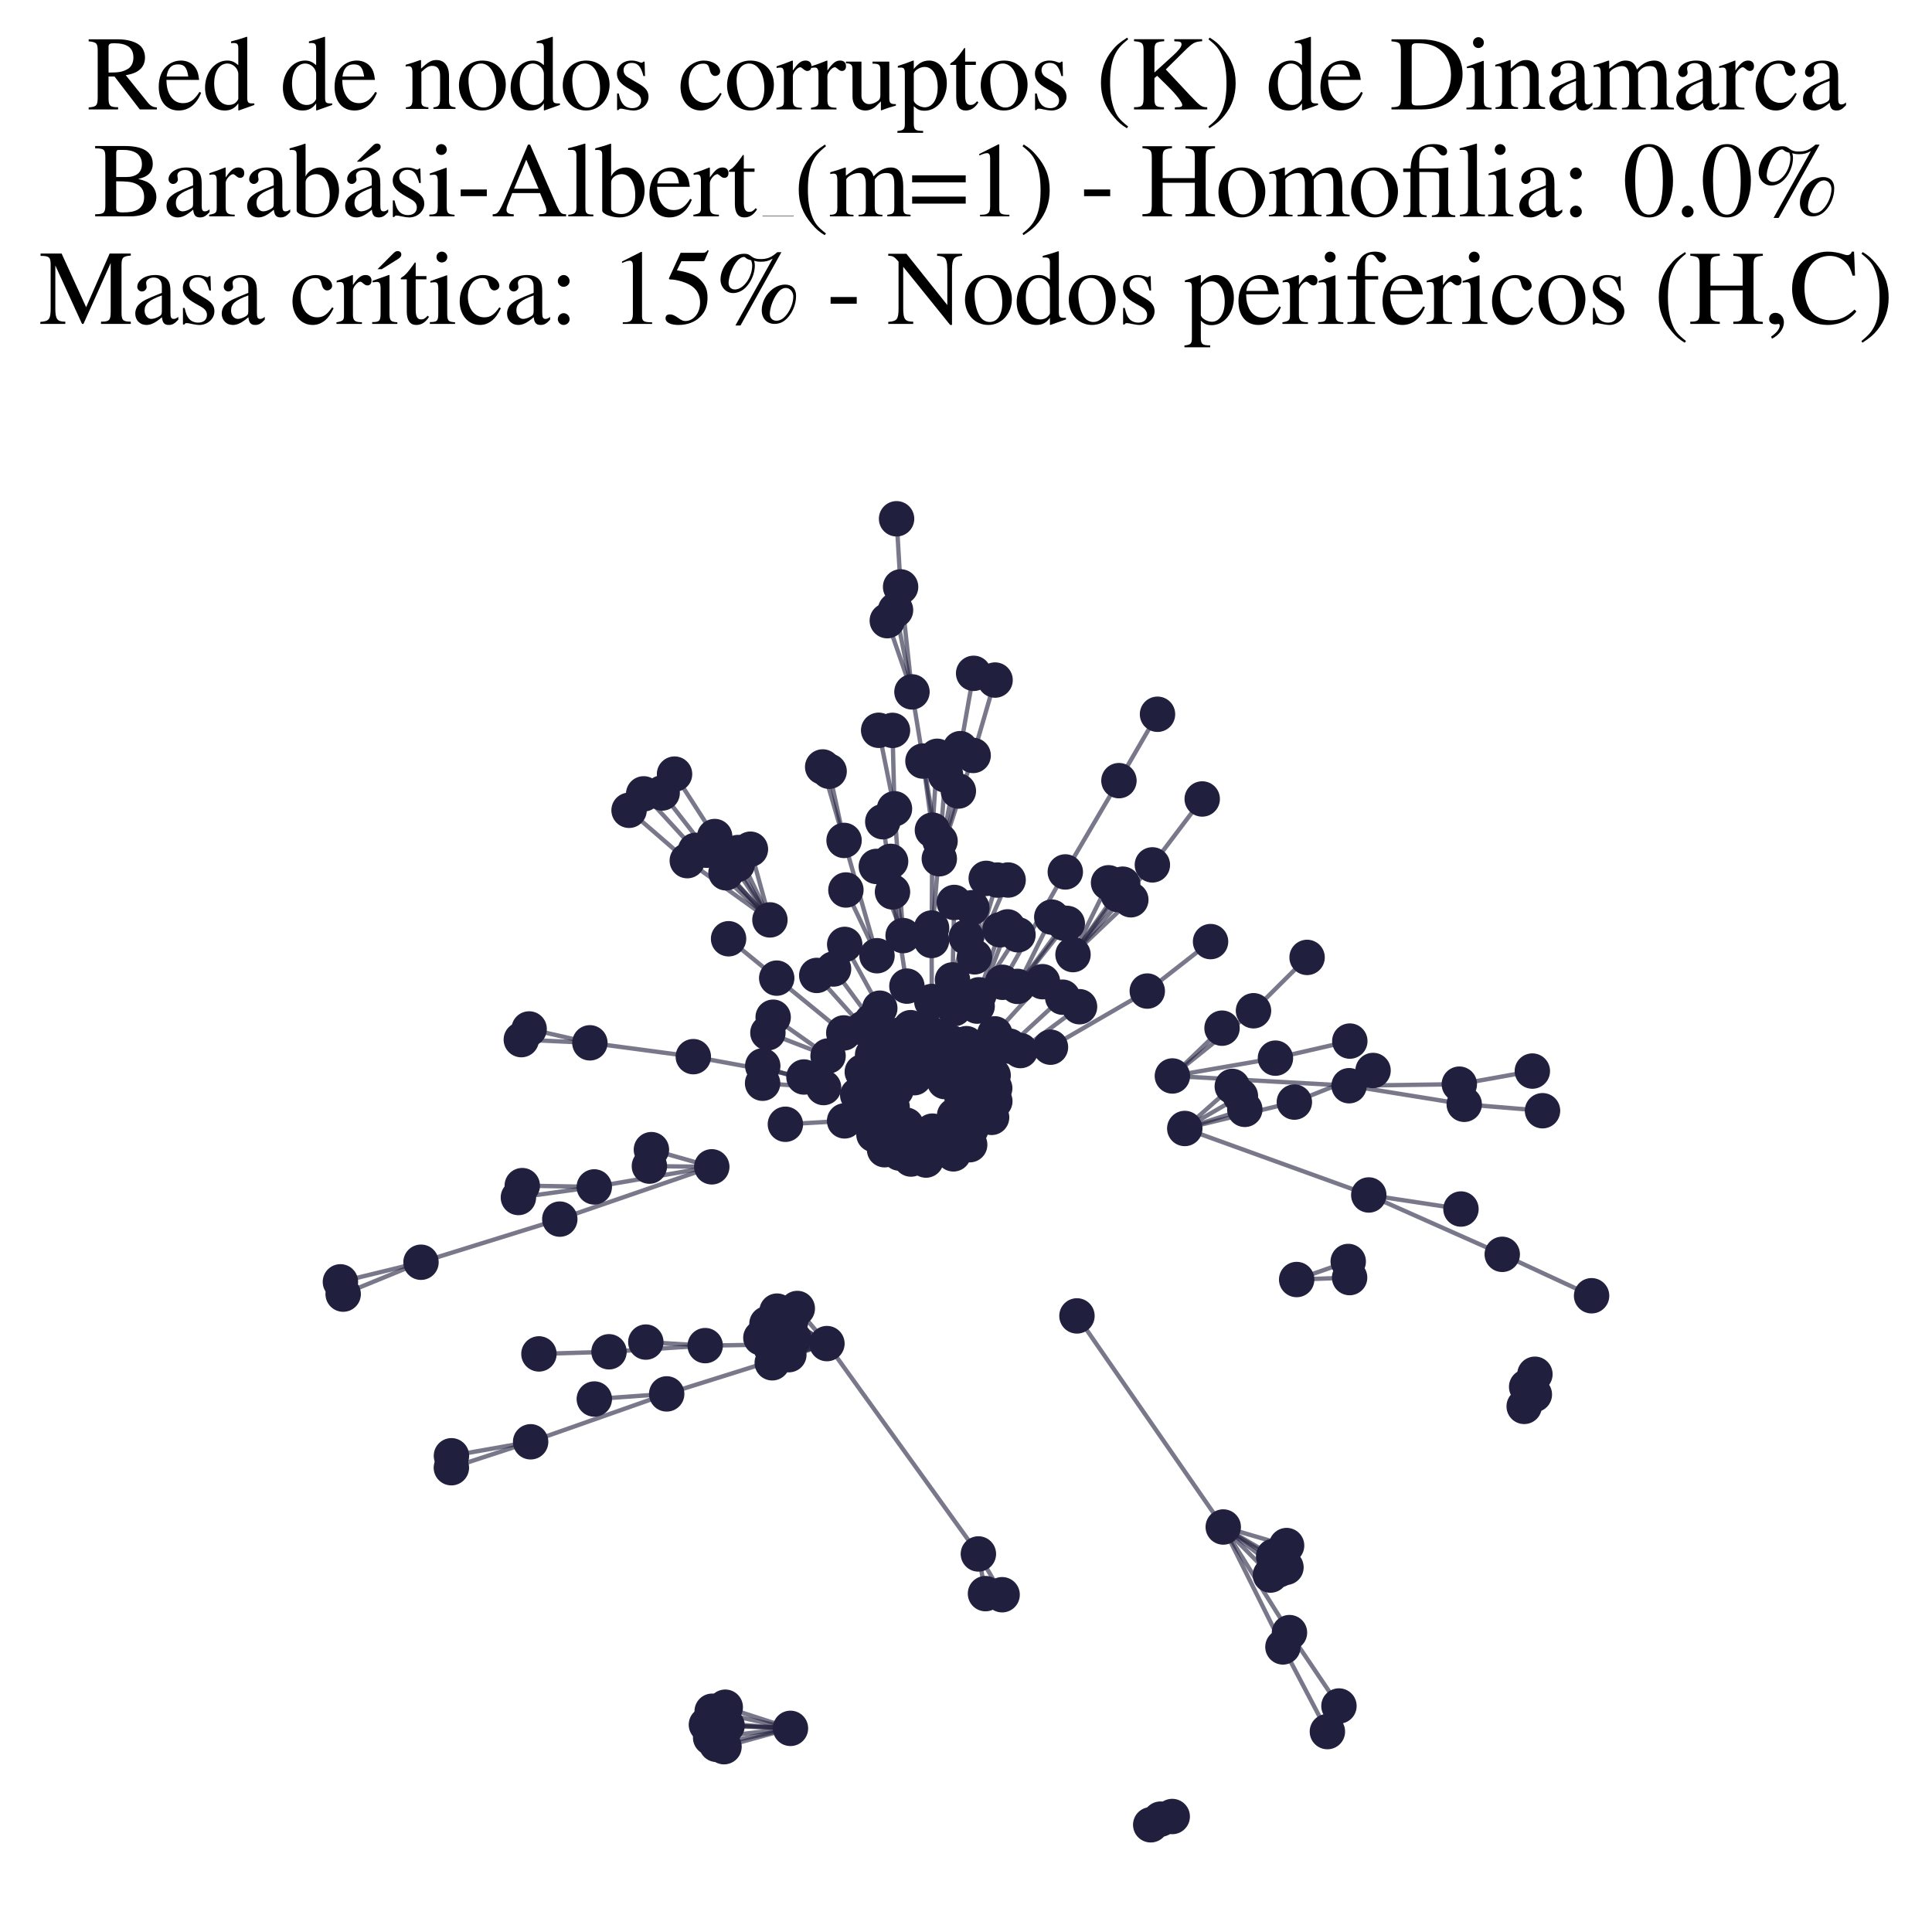 <?xml version="1.0" encoding="utf-8" standalone="no"?>
<!DOCTYPE svg PUBLIC "-//W3C//DTD SVG 1.1//EN"
  "http://www.w3.org/Graphics/SVG/1.1/DTD/svg11.dtd">
<svg xmlns:xlink="http://www.w3.org/1999/xlink" width="178.023pt" height="178.045pt" viewBox="0 0 178.023 178.045" xmlns="http://www.w3.org/2000/svg" version="1.1">
 <defs>
  <style type="text/css">*{stroke-linejoin: round; stroke-linecap: butt}</style>
 </defs>
 <g id="figure_1">
  <g id="patch_1">
   <path d="M 0 178.045 
L 178.023 178.045 
L 178.023 0 
L 0 0 
z
" style="fill: #ffffff"/>
  </g>
  <g id="axes_1">
   <g id="LineCollection_1">
    <path d="M 76.197 123.805 
L 71.6 120.813 
" clip-path="url(#p4d21ef2b94)" style="fill: none; stroke: #201f3d; stroke-opacity: 0.6; stroke-width: 0.4"/>
    <path d="M 76.197 123.805 
L 61.432 128.44 
" clip-path="url(#p4d21ef2b94)" style="fill: none; stroke: #201f3d; stroke-opacity: 0.6; stroke-width: 0.4"/>
    <path d="M 76.197 123.805 
L 70.672 121.976 
" clip-path="url(#p4d21ef2b94)" style="fill: none; stroke: #201f3d; stroke-opacity: 0.6; stroke-width: 0.4"/>
    <path d="M 76.197 123.805 
L 64.98 123.992 
" clip-path="url(#p4d21ef2b94)" style="fill: none; stroke: #201f3d; stroke-opacity: 0.6; stroke-width: 0.4"/>
    <path d="M 76.197 123.805 
L 90.153 143.188 
" clip-path="url(#p4d21ef2b94)" style="fill: none; stroke: #201f3d; stroke-opacity: 0.6; stroke-width: 0.4"/>
    <path d="M 76.197 123.805 
L 70.11 123.27 
" clip-path="url(#p4d21ef2b94)" style="fill: none; stroke: #201f3d; stroke-opacity: 0.6; stroke-width: 0.4"/>
    <path d="M 76.197 123.805 
L 73.151 123.343 
" clip-path="url(#p4d21ef2b94)" style="fill: none; stroke: #201f3d; stroke-opacity: 0.6; stroke-width: 0.4"/>
    <path d="M 76.197 123.805 
L 71.158 125.574 
" clip-path="url(#p4d21ef2b94)" style="fill: none; stroke: #201f3d; stroke-opacity: 0.6; stroke-width: 0.4"/>
    <path d="M 76.197 123.805 
L 71.077 124.224 
" clip-path="url(#p4d21ef2b94)" style="fill: none; stroke: #201f3d; stroke-opacity: 0.6; stroke-width: 0.4"/>
    <path d="M 76.197 123.805 
L 72.854 121.743 
" clip-path="url(#p4d21ef2b94)" style="fill: none; stroke: #201f3d; stroke-opacity: 0.6; stroke-width: 0.4"/>
    <path d="M 76.197 123.805 
L 73.467 120.57 
" clip-path="url(#p4d21ef2b94)" style="fill: none; stroke: #201f3d; stroke-opacity: 0.6; stroke-width: 0.4"/>
    <path d="M 76.197 123.805 
L 71.904 122.656 
" clip-path="url(#p4d21ef2b94)" style="fill: none; stroke: #201f3d; stroke-opacity: 0.6; stroke-width: 0.4"/>
    <path d="M 76.197 123.805 
L 72.689 124.824 
" clip-path="url(#p4d21ef2b94)" style="fill: none; stroke: #201f3d; stroke-opacity: 0.6; stroke-width: 0.4"/>
    <path d="M 70.944 84.764 
L 64.086 78.355 
" clip-path="url(#p4d21ef2b94)" style="fill: none; stroke: #201f3d; stroke-opacity: 0.6; stroke-width: 0.4"/>
    <path d="M 70.944 84.764 
L 68.009 78.557 
" clip-path="url(#p4d21ef2b94)" style="fill: none; stroke: #201f3d; stroke-opacity: 0.6; stroke-width: 0.4"/>
    <path d="M 70.944 84.764 
L 65.855 77.082 
" clip-path="url(#p4d21ef2b94)" style="fill: none; stroke: #201f3d; stroke-opacity: 0.6; stroke-width: 0.4"/>
    <path d="M 70.944 84.764 
L 69.147 78.249 
" clip-path="url(#p4d21ef2b94)" style="fill: none; stroke: #201f3d; stroke-opacity: 0.6; stroke-width: 0.4"/>
    <path d="M 70.944 84.764 
L 66.895 80.423 
" clip-path="url(#p4d21ef2b94)" style="fill: none; stroke: #201f3d; stroke-opacity: 0.6; stroke-width: 0.4"/>
    <path d="M 70.944 84.764 
L 65.118 78.344 
" clip-path="url(#p4d21ef2b94)" style="fill: none; stroke: #201f3d; stroke-opacity: 0.6; stroke-width: 0.4"/>
    <path d="M 70.944 84.764 
L 63.329 79.304 
" clip-path="url(#p4d21ef2b94)" style="fill: none; stroke: #201f3d; stroke-opacity: 0.6; stroke-width: 0.4"/>
    <path d="M 70.944 84.764 
L 67.936 79.648 
" clip-path="url(#p4d21ef2b94)" style="fill: none; stroke: #201f3d; stroke-opacity: 0.6; stroke-width: 0.4"/>
    <path d="M 83.217 86.209 
L 82.422 74.524 
" clip-path="url(#p4d21ef2b94)" style="fill: none; stroke: #201f3d; stroke-opacity: 0.6; stroke-width: 0.4"/>
    <path d="M 83.217 86.209 
L 80.75 79.837 
" clip-path="url(#p4d21ef2b94)" style="fill: none; stroke: #201f3d; stroke-opacity: 0.6; stroke-width: 0.4"/>
    <path d="M 83.217 86.209 
L 82.065 79.37 
" clip-path="url(#p4d21ef2b94)" style="fill: none; stroke: #201f3d; stroke-opacity: 0.6; stroke-width: 0.4"/>
    <path d="M 124.359 117.722 
L 119.481 117.902 
" clip-path="url(#p4d21ef2b94)" style="fill: none; stroke: #201f3d; stroke-opacity: 0.6; stroke-width: 0.4"/>
    <path d="M 126.125 110.11 
L 109.17 103.983 
" clip-path="url(#p4d21ef2b94)" style="fill: none; stroke: #201f3d; stroke-opacity: 0.6; stroke-width: 0.4"/>
    <path d="M 126.125 110.11 
L 134.619 111.405 
" clip-path="url(#p4d21ef2b94)" style="fill: none; stroke: #201f3d; stroke-opacity: 0.6; stroke-width: 0.4"/>
    <path d="M 126.125 110.11 
L 138.424 115.58 
" clip-path="url(#p4d21ef2b94)" style="fill: none; stroke: #201f3d; stroke-opacity: 0.6; stroke-width: 0.4"/>
    <path d="M 113.548 100.105 
L 109.17 103.983 
" clip-path="url(#p4d21ef2b94)" style="fill: none; stroke: #201f3d; stroke-opacity: 0.6; stroke-width: 0.4"/>
    <path d="M 98.871 87.961 
L 104.199 82.909 
" clip-path="url(#p4d21ef2b94)" style="fill: none; stroke: #201f3d; stroke-opacity: 0.6; stroke-width: 0.4"/>
    <path d="M 98.871 87.961 
L 102.147 81.344 
" clip-path="url(#p4d21ef2b94)" style="fill: none; stroke: #201f3d; stroke-opacity: 0.6; stroke-width: 0.4"/>
    <path d="M 98.871 87.961 
L 106.185 79.694 
" clip-path="url(#p4d21ef2b94)" style="fill: none; stroke: #201f3d; stroke-opacity: 0.6; stroke-width: 0.4"/>
    <path d="M 98.871 87.961 
L 103.033 82.432 
" clip-path="url(#p4d21ef2b94)" style="fill: none; stroke: #201f3d; stroke-opacity: 0.6; stroke-width: 0.4"/>
    <path d="M 98.871 87.961 
L 103.452 81.472 
" clip-path="url(#p4d21ef2b94)" style="fill: none; stroke: #201f3d; stroke-opacity: 0.6; stroke-width: 0.4"/>
    <path d="M 65.586 107.517 
L 54.759 109.369 
" clip-path="url(#p4d21ef2b94)" style="fill: none; stroke: #201f3d; stroke-opacity: 0.6; stroke-width: 0.4"/>
    <path d="M 65.586 107.517 
L 51.582 112.335 
" clip-path="url(#p4d21ef2b94)" style="fill: none; stroke: #201f3d; stroke-opacity: 0.6; stroke-width: 0.4"/>
    <path d="M 65.586 107.517 
L 60.024 105.934 
" clip-path="url(#p4d21ef2b94)" style="fill: none; stroke: #201f3d; stroke-opacity: 0.6; stroke-width: 0.4"/>
    <path d="M 65.586 107.517 
L 59.838 107.451 
" clip-path="url(#p4d21ef2b94)" style="fill: none; stroke: #201f3d; stroke-opacity: 0.6; stroke-width: 0.4"/>
    <path d="M 96.061 90.457 
L 91.669 95.266 
" clip-path="url(#p4d21ef2b94)" style="fill: none; stroke: #201f3d; stroke-opacity: 0.6; stroke-width: 0.4"/>
    <path d="M 114.702 102.221 
L 109.17 103.983 
" clip-path="url(#p4d21ef2b94)" style="fill: none; stroke: #201f3d; stroke-opacity: 0.6; stroke-width: 0.4"/>
    <path d="M 115.503 93.135 
L 108.029 99.144 
" clip-path="url(#p4d21ef2b94)" style="fill: none; stroke: #201f3d; stroke-opacity: 0.6; stroke-width: 0.4"/>
    <path d="M 115.503 93.135 
L 120.441 88.22 
" clip-path="url(#p4d21ef2b94)" style="fill: none; stroke: #201f3d; stroke-opacity: 0.6; stroke-width: 0.4"/>
    <path d="M 85.838 86.66 
L 86.621 77.496 
" clip-path="url(#p4d21ef2b94)" style="fill: none; stroke: #201f3d; stroke-opacity: 0.6; stroke-width: 0.4"/>
    <path d="M 85.838 86.66 
L 85.917 76.494 
" clip-path="url(#p4d21ef2b94)" style="fill: none; stroke: #201f3d; stroke-opacity: 0.6; stroke-width: 0.4"/>
    <path d="M 81.068 92.899 
L 77.835 87.022 
" clip-path="url(#p4d21ef2b94)" style="fill: none; stroke: #201f3d; stroke-opacity: 0.6; stroke-width: 0.4"/>
    <path d="M 38.793 116.308 
L 51.582 112.335 
" clip-path="url(#p4d21ef2b94)" style="fill: none; stroke: #201f3d; stroke-opacity: 0.6; stroke-width: 0.4"/>
    <path d="M 38.793 116.308 
L 31.621 119.245 
" clip-path="url(#p4d21ef2b94)" style="fill: none; stroke: #201f3d; stroke-opacity: 0.6; stroke-width: 0.4"/>
    <path d="M 38.793 116.308 
L 31.367 118.116 
" clip-path="url(#p4d21ef2b94)" style="fill: none; stroke: #201f3d; stroke-opacity: 0.6; stroke-width: 0.4"/>
    <path d="M 76.4 71.069 
L 77.776 77.44 
" clip-path="url(#p4d21ef2b94)" style="fill: none; stroke: #201f3d; stroke-opacity: 0.6; stroke-width: 0.4"/>
    <path d="M 82.239 82.185 
L 83.567 90.866 
" clip-path="url(#p4d21ef2b94)" style="fill: none; stroke: #201f3d; stroke-opacity: 0.6; stroke-width: 0.4"/>
    <path d="M 82.239 82.185 
L 81.342 75.717 
" clip-path="url(#p4d21ef2b94)" style="fill: none; stroke: #201f3d; stroke-opacity: 0.6; stroke-width: 0.4"/>
    <path d="M 61.432 128.44 
L 48.895 132.854 
" clip-path="url(#p4d21ef2b94)" style="fill: none; stroke: #201f3d; stroke-opacity: 0.6; stroke-width: 0.4"/>
    <path d="M 61.432 128.44 
L 54.763 128.912 
" clip-path="url(#p4d21ef2b94)" style="fill: none; stroke: #201f3d; stroke-opacity: 0.6; stroke-width: 0.4"/>
    <path d="M 82.422 74.524 
L 80.963 67.292 
" clip-path="url(#p4d21ef2b94)" style="fill: none; stroke: #201f3d; stroke-opacity: 0.6; stroke-width: 0.4"/>
    <path d="M 82.422 74.524 
L 82.239 67.301 
" clip-path="url(#p4d21ef2b94)" style="fill: none; stroke: #201f3d; stroke-opacity: 0.6; stroke-width: 0.4"/>
    <path d="M 86.36 69.688 
L 85.917 76.494 
" clip-path="url(#p4d21ef2b94)" style="fill: none; stroke: #201f3d; stroke-opacity: 0.6; stroke-width: 0.4"/>
    <path d="M 112.602 94.74 
L 108.029 99.144 
" clip-path="url(#p4d21ef2b94)" style="fill: none; stroke: #201f3d; stroke-opacity: 0.6; stroke-width: 0.4"/>
    <path d="M 134.921 101.755 
L 124.312 100.043 
" clip-path="url(#p4d21ef2b94)" style="fill: none; stroke: #201f3d; stroke-opacity: 0.6; stroke-width: 0.4"/>
    <path d="M 134.921 101.755 
L 142.134 102.347 
" clip-path="url(#p4d21ef2b94)" style="fill: none; stroke: #201f3d; stroke-opacity: 0.6; stroke-width: 0.4"/>
    <path d="M 75.89 100.212 
L 70.269 99.814 
" clip-path="url(#p4d21ef2b94)" style="fill: none; stroke: #201f3d; stroke-opacity: 0.6; stroke-width: 0.4"/>
    <path d="M 75.89 100.212 
L 70.282 98.215 
" clip-path="url(#p4d21ef2b94)" style="fill: none; stroke: #201f3d; stroke-opacity: 0.6; stroke-width: 0.4"/>
    <path d="M 119.268 101.551 
L 109.17 103.983 
" clip-path="url(#p4d21ef2b94)" style="fill: none; stroke: #201f3d; stroke-opacity: 0.6; stroke-width: 0.4"/>
    <path d="M 119.268 101.551 
L 126.52 98.639 
" clip-path="url(#p4d21ef2b94)" style="fill: none; stroke: #201f3d; stroke-opacity: 0.6; stroke-width: 0.4"/>
    <path d="M 98.049 85.063 
L 93.757 90.89 
" clip-path="url(#p4d21ef2b94)" style="fill: none; stroke: #201f3d; stroke-opacity: 0.6; stroke-width: 0.4"/>
    <path d="M 48.895 132.854 
L 41.598 134.142 
" clip-path="url(#p4d21ef2b94)" style="fill: none; stroke: #201f3d; stroke-opacity: 0.6; stroke-width: 0.4"/>
    <path d="M 48.895 132.854 
L 41.591 135.241 
" clip-path="url(#p4d21ef2b94)" style="fill: none; stroke: #201f3d; stroke-opacity: 0.6; stroke-width: 0.4"/>
    <path d="M 54.759 109.369 
L 47.768 110.343 
" clip-path="url(#p4d21ef2b94)" style="fill: none; stroke: #201f3d; stroke-opacity: 0.6; stroke-width: 0.4"/>
    <path d="M 54.759 109.369 
L 48.124 109.249 
" clip-path="url(#p4d21ef2b94)" style="fill: none; stroke: #201f3d; stroke-opacity: 0.6; stroke-width: 0.4"/>
    <path d="M 89.798 88.167 
L 91.913 81.095 
" clip-path="url(#p4d21ef2b94)" style="fill: none; stroke: #201f3d; stroke-opacity: 0.6; stroke-width: 0.4"/>
    <path d="M 89.798 88.167 
L 92.893 81.089 
" clip-path="url(#p4d21ef2b94)" style="fill: none; stroke: #201f3d; stroke-opacity: 0.6; stroke-width: 0.4"/>
    <path d="M 89.798 88.167 
L 90.875 80.937 
" clip-path="url(#p4d21ef2b94)" style="fill: none; stroke: #201f3d; stroke-opacity: 0.6; stroke-width: 0.4"/>
    <path d="M 72.836 159.259 
L 66.714 160.947 
" clip-path="url(#p4d21ef2b94)" style="fill: none; stroke: #201f3d; stroke-opacity: 0.6; stroke-width: 0.4"/>
    <path d="M 72.836 159.259 
L 65.092 158.921 
" clip-path="url(#p4d21ef2b94)" style="fill: none; stroke: #201f3d; stroke-opacity: 0.6; stroke-width: 0.4"/>
    <path d="M 72.836 159.259 
L 66.998 159.009 
" clip-path="url(#p4d21ef2b94)" style="fill: none; stroke: #201f3d; stroke-opacity: 0.6; stroke-width: 0.4"/>
    <path d="M 72.836 159.259 
L 66.829 157.309 
" clip-path="url(#p4d21ef2b94)" style="fill: none; stroke: #201f3d; stroke-opacity: 0.6; stroke-width: 0.4"/>
    <path d="M 72.836 159.259 
L 66.032 160.735 
" clip-path="url(#p4d21ef2b94)" style="fill: none; stroke: #201f3d; stroke-opacity: 0.6; stroke-width: 0.4"/>
    <path d="M 72.836 159.259 
L 66.017 158.785 
" clip-path="url(#p4d21ef2b94)" style="fill: none; stroke: #201f3d; stroke-opacity: 0.6; stroke-width: 0.4"/>
    <path d="M 72.836 159.259 
L 65.624 157.681 
" clip-path="url(#p4d21ef2b94)" style="fill: none; stroke: #201f3d; stroke-opacity: 0.6; stroke-width: 0.4"/>
    <path d="M 72.836 159.259 
L 65.482 160.118 
" clip-path="url(#p4d21ef2b94)" style="fill: none; stroke: #201f3d; stroke-opacity: 0.6; stroke-width: 0.4"/>
    <path d="M 56.116 124.559 
L 64.98 123.992 
" clip-path="url(#p4d21ef2b94)" style="fill: none; stroke: #201f3d; stroke-opacity: 0.6; stroke-width: 0.4"/>
    <path d="M 56.116 124.559 
L 49.66 124.755 
" clip-path="url(#p4d21ef2b94)" style="fill: none; stroke: #201f3d; stroke-opacity: 0.6; stroke-width: 0.4"/>
    <path d="M 138.424 115.58 
L 146.656 119.397 
" clip-path="url(#p4d21ef2b94)" style="fill: none; stroke: #201f3d; stroke-opacity: 0.6; stroke-width: 0.4"/>
    <path d="M 86.621 77.496 
L 87.129 71.416 
" clip-path="url(#p4d21ef2b94)" style="fill: none; stroke: #201f3d; stroke-opacity: 0.6; stroke-width: 0.4"/>
    <path d="M 99.236 121.254 
L 112.716 140.705 
" clip-path="url(#p4d21ef2b94)" style="fill: none; stroke: #201f3d; stroke-opacity: 0.6; stroke-width: 0.4"/>
    <path d="M 96.915 84.507 
L 93.757 90.89 
" clip-path="url(#p4d21ef2b94)" style="fill: none; stroke: #201f3d; stroke-opacity: 0.6; stroke-width: 0.4"/>
    <path d="M 94.019 96.803 
L 99.474 92.764 
" clip-path="url(#p4d21ef2b94)" style="fill: none; stroke: #201f3d; stroke-opacity: 0.6; stroke-width: 0.4"/>
    <path d="M 87.935 92.938 
L 89.033 86.356 
" clip-path="url(#p4d21ef2b94)" style="fill: none; stroke: #201f3d; stroke-opacity: 0.6; stroke-width: 0.4"/>
    <path d="M 85.859 92.28 
L 85.84 85.512 
" clip-path="url(#p4d21ef2b94)" style="fill: none; stroke: #201f3d; stroke-opacity: 0.6; stroke-width: 0.4"/>
    <path d="M 97.917 91.885 
L 93.017 96.394 
" clip-path="url(#p4d21ef2b94)" style="fill: none; stroke: #201f3d; stroke-opacity: 0.6; stroke-width: 0.4"/>
    <path d="M 92.847 85.407 
L 90.04 92.708 
" clip-path="url(#p4d21ef2b94)" style="fill: none; stroke: #201f3d; stroke-opacity: 0.6; stroke-width: 0.4"/>
    <path d="M 108.029 99.144 
L 117.524 97.502 
" clip-path="url(#p4d21ef2b94)" style="fill: none; stroke: #201f3d; stroke-opacity: 0.6; stroke-width: 0.4"/>
    <path d="M 108.029 99.144 
L 124.312 100.043 
" clip-path="url(#p4d21ef2b94)" style="fill: none; stroke: #201f3d; stroke-opacity: 0.6; stroke-width: 0.4"/>
    <path d="M 118.495 144.42 
L 112.716 140.705 
" clip-path="url(#p4d21ef2b94)" style="fill: none; stroke: #201f3d; stroke-opacity: 0.6; stroke-width: 0.4"/>
    <path d="M 92.379 90.512 
L 98.162 80.344 
" clip-path="url(#p4d21ef2b94)" style="fill: none; stroke: #201f3d; stroke-opacity: 0.6; stroke-width: 0.4"/>
    <path d="M 112.716 140.705 
L 118.818 150.437 
" clip-path="url(#p4d21ef2b94)" style="fill: none; stroke: #201f3d; stroke-opacity: 0.6; stroke-width: 0.4"/>
    <path d="M 112.716 140.705 
L 117.063 145.134 
" clip-path="url(#p4d21ef2b94)" style="fill: none; stroke: #201f3d; stroke-opacity: 0.6; stroke-width: 0.4"/>
    <path d="M 112.716 140.705 
L 117.854 144.643 
" clip-path="url(#p4d21ef2b94)" style="fill: none; stroke: #201f3d; stroke-opacity: 0.6; stroke-width: 0.4"/>
    <path d="M 112.716 140.705 
L 118.553 142.416 
" clip-path="url(#p4d21ef2b94)" style="fill: none; stroke: #201f3d; stroke-opacity: 0.6; stroke-width: 0.4"/>
    <path d="M 112.716 140.705 
L 118.215 151.754 
" clip-path="url(#p4d21ef2b94)" style="fill: none; stroke: #201f3d; stroke-opacity: 0.6; stroke-width: 0.4"/>
    <path d="M 112.716 140.705 
L 117.359 143.409 
" clip-path="url(#p4d21ef2b94)" style="fill: none; stroke: #201f3d; stroke-opacity: 0.6; stroke-width: 0.4"/>
    <path d="M 110.777 73.621 
L 106.185 79.694 
" clip-path="url(#p4d21ef2b94)" style="fill: none; stroke: #201f3d; stroke-opacity: 0.6; stroke-width: 0.4"/>
    <path d="M 118.818 150.437 
L 123.377 157.198 
" clip-path="url(#p4d21ef2b94)" style="fill: none; stroke: #201f3d; stroke-opacity: 0.6; stroke-width: 0.4"/>
    <path d="M 71.242 93.731 
L 76.302 97.303 
" clip-path="url(#p4d21ef2b94)" style="fill: none; stroke: #201f3d; stroke-opacity: 0.6; stroke-width: 0.4"/>
    <path d="M 65.118 78.344 
L 61.015 73.068 
" clip-path="url(#p4d21ef2b94)" style="fill: none; stroke: #201f3d; stroke-opacity: 0.6; stroke-width: 0.4"/>
    <path d="M 86.552 79.129 
L 84.032 63.754 
" clip-path="url(#p4d21ef2b94)" style="fill: none; stroke: #201f3d; stroke-opacity: 0.6; stroke-width: 0.4"/>
    <path d="M 86.552 79.129 
L 89.67 69.61 
" clip-path="url(#p4d21ef2b94)" style="fill: none; stroke: #201f3d; stroke-opacity: 0.6; stroke-width: 0.4"/>
    <path d="M 86.552 79.129 
L 88.307 72.889 
" clip-path="url(#p4d21ef2b94)" style="fill: none; stroke: #201f3d; stroke-opacity: 0.6; stroke-width: 0.4"/>
    <path d="M 86.552 79.129 
L 88.487 68.984 
" clip-path="url(#p4d21ef2b94)" style="fill: none; stroke: #201f3d; stroke-opacity: 0.6; stroke-width: 0.4"/>
    <path d="M 118.215 151.754 
L 122.312 159.557 
" clip-path="url(#p4d21ef2b94)" style="fill: none; stroke: #201f3d; stroke-opacity: 0.6; stroke-width: 0.4"/>
    <path d="M 87.767 90.292 
L 89.55 83.645 
" clip-path="url(#p4d21ef2b94)" style="fill: none; stroke: #201f3d; stroke-opacity: 0.6; stroke-width: 0.4"/>
    <path d="M 87.767 90.292 
L 87.927 83.156 
" clip-path="url(#p4d21ef2b94)" style="fill: none; stroke: #201f3d; stroke-opacity: 0.6; stroke-width: 0.4"/>
    <path d="M 74.079 99.24 
L 63.885 97.365 
" clip-path="url(#p4d21ef2b94)" style="fill: none; stroke: #201f3d; stroke-opacity: 0.6; stroke-width: 0.4"/>
    <path d="M 93.757 90.89 
L 98.345 85.093 
" clip-path="url(#p4d21ef2b94)" style="fill: none; stroke: #201f3d; stroke-opacity: 0.6; stroke-width: 0.4"/>
    <path d="M 64.086 78.355 
L 59.312 73.151 
" clip-path="url(#p4d21ef2b94)" style="fill: none; stroke: #201f3d; stroke-opacity: 0.6; stroke-width: 0.4"/>
    <path d="M 98.162 80.344 
L 103.104 71.932 
" clip-path="url(#p4d21ef2b94)" style="fill: none; stroke: #201f3d; stroke-opacity: 0.6; stroke-width: 0.4"/>
    <path d="M 119.481 117.902 
L 124.232 116.239 
" clip-path="url(#p4d21ef2b94)" style="fill: none; stroke: #201f3d; stroke-opacity: 0.6; stroke-width: 0.4"/>
    <path d="M 91.691 62.664 
L 89.67 69.61 
" clip-path="url(#p4d21ef2b94)" style="fill: none; stroke: #201f3d; stroke-opacity: 0.6; stroke-width: 0.4"/>
    <path d="M 90.202 91.666 
L 93.801 86.137 
" clip-path="url(#p4d21ef2b94)" style="fill: none; stroke: #201f3d; stroke-opacity: 0.6; stroke-width: 0.4"/>
    <path d="M 90.202 91.666 
L 92.152 85.674 
" clip-path="url(#p4d21ef2b94)" style="fill: none; stroke: #201f3d; stroke-opacity: 0.6; stroke-width: 0.4"/>
    <path d="M 79.598 94.736 
L 75.259 89.88 
" clip-path="url(#p4d21ef2b94)" style="fill: none; stroke: #201f3d; stroke-opacity: 0.6; stroke-width: 0.4"/>
    <path d="M 75.805 70.671 
L 77.776 77.44 
" clip-path="url(#p4d21ef2b94)" style="fill: none; stroke: #201f3d; stroke-opacity: 0.6; stroke-width: 0.4"/>
    <path d="M 88.487 68.984 
L 89.715 62.044 
" clip-path="url(#p4d21ef2b94)" style="fill: none; stroke: #201f3d; stroke-opacity: 0.6; stroke-width: 0.4"/>
    <path d="M 82.518 56.215 
L 84.032 63.754 
" clip-path="url(#p4d21ef2b94)" style="fill: none; stroke: #201f3d; stroke-opacity: 0.6; stroke-width: 0.4"/>
    <path d="M 63.885 97.365 
L 54.354 96.091 
" clip-path="url(#p4d21ef2b94)" style="fill: none; stroke: #201f3d; stroke-opacity: 0.6; stroke-width: 0.4"/>
    <path d="M 84.032 63.754 
L 82.985 54.079 
" clip-path="url(#p4d21ef2b94)" style="fill: none; stroke: #201f3d; stroke-opacity: 0.6; stroke-width: 0.4"/>
    <path d="M 84.032 63.754 
L 81.759 57.191 
" clip-path="url(#p4d21ef2b94)" style="fill: none; stroke: #201f3d; stroke-opacity: 0.6; stroke-width: 0.4"/>
    <path d="M 76.808 89.287 
L 80.333 94.075 
" clip-path="url(#p4d21ef2b94)" style="fill: none; stroke: #201f3d; stroke-opacity: 0.6; stroke-width: 0.4"/>
    <path d="M 80.811 88.065 
L 77.776 77.44 
" clip-path="url(#p4d21ef2b94)" style="fill: none; stroke: #201f3d; stroke-opacity: 0.6; stroke-width: 0.4"/>
    <path d="M 80.811 88.065 
L 77.945 82.007 
" clip-path="url(#p4d21ef2b94)" style="fill: none; stroke: #201f3d; stroke-opacity: 0.6; stroke-width: 0.4"/>
    <path d="M 103.104 71.932 
L 106.658 65.815 
" clip-path="url(#p4d21ef2b94)" style="fill: none; stroke: #201f3d; stroke-opacity: 0.6; stroke-width: 0.4"/>
    <path d="M 105.715 91.321 
L 96.795 96.492 
" clip-path="url(#p4d21ef2b94)" style="fill: none; stroke: #201f3d; stroke-opacity: 0.6; stroke-width: 0.4"/>
    <path d="M 105.715 91.321 
L 111.546 86.763 
" clip-path="url(#p4d21ef2b94)" style="fill: none; stroke: #201f3d; stroke-opacity: 0.6; stroke-width: 0.4"/>
    <path d="M 64.98 123.992 
L 59.51 123.666 
" clip-path="url(#p4d21ef2b94)" style="fill: none; stroke: #201f3d; stroke-opacity: 0.6; stroke-width: 0.4"/>
    <path d="M 63.329 79.304 
L 57.966 74.664 
" clip-path="url(#p4d21ef2b94)" style="fill: none; stroke: #201f3d; stroke-opacity: 0.6; stroke-width: 0.4"/>
    <path d="M 90.153 143.188 
L 90.807 146.844 
" clip-path="url(#p4d21ef2b94)" style="fill: none; stroke: #201f3d; stroke-opacity: 0.6; stroke-width: 0.4"/>
    <path d="M 90.153 143.188 
L 92.34 146.945 
" clip-path="url(#p4d21ef2b94)" style="fill: none; stroke: #201f3d; stroke-opacity: 0.6; stroke-width: 0.4"/>
    <path d="M 109.17 103.983 
L 114.297 100.994 
" clip-path="url(#p4d21ef2b94)" style="fill: none; stroke: #201f3d; stroke-opacity: 0.6; stroke-width: 0.4"/>
    <path d="M 82.985 54.079 
L 82.614 47.803 
" clip-path="url(#p4d21ef2b94)" style="fill: none; stroke: #201f3d; stroke-opacity: 0.6; stroke-width: 0.4"/>
    <path d="M 117.524 97.502 
L 124.378 95.93 
" clip-path="url(#p4d21ef2b94)" style="fill: none; stroke: #201f3d; stroke-opacity: 0.6; stroke-width: 0.4"/>
    <path d="M 77.825 103.283 
L 72.369 103.595 
" clip-path="url(#p4d21ef2b94)" style="fill: none; stroke: #201f3d; stroke-opacity: 0.6; stroke-width: 0.4"/>
    <path d="M 85.917 76.494 
L 85.044 70.129 
" clip-path="url(#p4d21ef2b94)" style="fill: none; stroke: #201f3d; stroke-opacity: 0.6; stroke-width: 0.4"/>
    <path d="M 54.354 96.091 
L 48.758 94.813 
" clip-path="url(#p4d21ef2b94)" style="fill: none; stroke: #201f3d; stroke-opacity: 0.6; stroke-width: 0.4"/>
    <path d="M 54.354 96.091 
L 48.037 95.796 
" clip-path="url(#p4d21ef2b94)" style="fill: none; stroke: #201f3d; stroke-opacity: 0.6; stroke-width: 0.4"/>
    <path d="M 141.197 98.693 
L 134.469 99.901 
" clip-path="url(#p4d21ef2b94)" style="fill: none; stroke: #201f3d; stroke-opacity: 0.6; stroke-width: 0.4"/>
    <path d="M 65.855 77.082 
L 62.156 71.33 
" clip-path="url(#p4d21ef2b94)" style="fill: none; stroke: #201f3d; stroke-opacity: 0.6; stroke-width: 0.4"/>
    <path d="M 76.302 97.303 
L 70.758 95.163 
" clip-path="url(#p4d21ef2b94)" style="fill: none; stroke: #201f3d; stroke-opacity: 0.6; stroke-width: 0.4"/>
    <path d="M 67.135 86.502 
L 71.569 90.129 
" clip-path="url(#p4d21ef2b94)" style="fill: none; stroke: #201f3d; stroke-opacity: 0.6; stroke-width: 0.4"/>
    <path d="M 77.749 95.178 
L 71.569 90.129 
" clip-path="url(#p4d21ef2b94)" style="fill: none; stroke: #201f3d; stroke-opacity: 0.6; stroke-width: 0.4"/>
    <path d="M 124.312 100.043 
L 134.469 99.901 
" clip-path="url(#p4d21ef2b94)" style="fill: none; stroke: #201f3d; stroke-opacity: 0.6; stroke-width: 0.4"/>
   </g>
   <g id="PathCollection_1">
    <defs>
     <path id="m5b51e1bc84" d="M 0 1.581 
C 0.419 1.581 0.822 1.415 1.118 1.118 
C 1.415 0.822 1.581 0.419 1.581 0 
C 1.581 -0.419 1.415 -0.822 1.118 -1.118 
C 0.822 -1.415 0.419 -1.581 0 -1.581 
C -0.419 -1.581 -0.822 -1.415 -1.118 -1.118 
C -1.415 -0.822 -1.581 -0.419 -1.581 0 
C -1.581 0.419 -1.415 0.822 -1.118 1.118 
C -0.822 1.415 -0.419 1.581 0 1.581 
z
" style="stroke: #201f3d; stroke-width: 0.1"/>
    </defs>
    <g clip-path="url(#p4d21ef2b94)">
     <use xlink:href="#m5b51e1bc84" x="91.511" y="99.083" style="fill: #201f3d; stroke: #201f3d; stroke-width: 0.1"/>
     <use xlink:href="#m5b51e1bc84" x="65.855" y="77.082" style="fill: #201f3d; stroke: #201f3d; stroke-width: 0.1"/>
     <use xlink:href="#m5b51e1bc84" x="72.836" y="159.259" style="fill: #201f3d; stroke: #201f3d; stroke-width: 0.1"/>
     <use xlink:href="#m5b51e1bc84" x="124.232" y="116.239" style="fill: #201f3d; stroke: #201f3d; stroke-width: 0.1"/>
     <use xlink:href="#m5b51e1bc84" x="97.917" y="91.885" style="fill: #201f3d; stroke: #201f3d; stroke-width: 0.1"/>
     <use xlink:href="#m5b51e1bc84" x="66.714" y="160.947" style="fill: #201f3d; stroke: #201f3d; stroke-width: 0.1"/>
     <use xlink:href="#m5b51e1bc84" x="105.715" y="91.321" style="fill: #201f3d; stroke: #201f3d; stroke-width: 0.1"/>
     <use xlink:href="#m5b51e1bc84" x="61.015" y="73.068" style="fill: #201f3d; stroke: #201f3d; stroke-width: 0.1"/>
     <use xlink:href="#m5b51e1bc84" x="89.67" y="69.61" style="fill: #201f3d; stroke: #201f3d; stroke-width: 0.1"/>
     <use xlink:href="#m5b51e1bc84" x="92.893" y="81.089" style="fill: #201f3d; stroke: #201f3d; stroke-width: 0.1"/>
     <use xlink:href="#m5b51e1bc84" x="123.377" y="157.198" style="fill: #201f3d; stroke: #201f3d; stroke-width: 0.1"/>
     <use xlink:href="#m5b51e1bc84" x="82.422" y="74.524" style="fill: #201f3d; stroke: #201f3d; stroke-width: 0.1"/>
     <use xlink:href="#m5b51e1bc84" x="96.061" y="90.457" style="fill: #201f3d; stroke: #201f3d; stroke-width: 0.1"/>
     <use xlink:href="#m5b51e1bc84" x="85.838" y="86.66" style="fill: #201f3d; stroke: #201f3d; stroke-width: 0.1"/>
     <use xlink:href="#m5b51e1bc84" x="82.125" y="104.894" style="fill: #201f3d; stroke: #201f3d; stroke-width: 0.1"/>
     <use xlink:href="#m5b51e1bc84" x="80.963" y="67.292" style="fill: #201f3d; stroke: #201f3d; stroke-width: 0.1"/>
     <use xlink:href="#m5b51e1bc84" x="89.55" y="83.645" style="fill: #201f3d; stroke: #201f3d; stroke-width: 0.1"/>
     <use xlink:href="#m5b51e1bc84" x="76.197" y="123.805" style="fill: #201f3d; stroke: #201f3d; stroke-width: 0.1"/>
     <use xlink:href="#m5b51e1bc84" x="89.457" y="104.048" style="fill: #201f3d; stroke: #201f3d; stroke-width: 0.1"/>
     <use xlink:href="#m5b51e1bc84" x="57.966" y="74.664" style="fill: #201f3d; stroke: #201f3d; stroke-width: 0.1"/>
     <use xlink:href="#m5b51e1bc84" x="114.702" y="102.221" style="fill: #201f3d; stroke: #201f3d; stroke-width: 0.1"/>
     <use xlink:href="#m5b51e1bc84" x="90.04" y="92.708" style="fill: #201f3d; stroke: #201f3d; stroke-width: 0.1"/>
     <use xlink:href="#m5b51e1bc84" x="80.529" y="104.546" style="fill: #201f3d; stroke: #201f3d; stroke-width: 0.1"/>
     <use xlink:href="#m5b51e1bc84" x="134.921" y="101.755" style="fill: #201f3d; stroke: #201f3d; stroke-width: 0.1"/>
     <use xlink:href="#m5b51e1bc84" x="89.715" y="62.044" style="fill: #201f3d; stroke: #201f3d; stroke-width: 0.1"/>
     <use xlink:href="#m5b51e1bc84" x="83.217" y="86.209" style="fill: #201f3d; stroke: #201f3d; stroke-width: 0.1"/>
     <use xlink:href="#m5b51e1bc84" x="65.092" y="158.921" style="fill: #201f3d; stroke: #201f3d; stroke-width: 0.1"/>
     <use xlink:href="#m5b51e1bc84" x="49.66" y="124.755" style="fill: #201f3d; stroke: #201f3d; stroke-width: 0.1"/>
     <use xlink:href="#m5b51e1bc84" x="89.351" y="105.478" style="fill: #201f3d; stroke: #201f3d; stroke-width: 0.1"/>
     <use xlink:href="#m5b51e1bc84" x="89.05" y="96.169" style="fill: #201f3d; stroke: #201f3d; stroke-width: 0.1"/>
     <use xlink:href="#m5b51e1bc84" x="91.37" y="102.96" style="fill: #201f3d; stroke: #201f3d; stroke-width: 0.1"/>
     <use xlink:href="#m5b51e1bc84" x="103.104" y="71.932" style="fill: #201f3d; stroke: #201f3d; stroke-width: 0.1"/>
     <use xlink:href="#m5b51e1bc84" x="91.691" y="62.664" style="fill: #201f3d; stroke: #201f3d; stroke-width: 0.1"/>
     <use xlink:href="#m5b51e1bc84" x="82.566" y="98.645" style="fill: #201f3d; stroke: #201f3d; stroke-width: 0.1"/>
     <use xlink:href="#m5b51e1bc84" x="87.752" y="104.762" style="fill: #201f3d; stroke: #201f3d; stroke-width: 0.1"/>
     <use xlink:href="#m5b51e1bc84" x="82.567" y="100.428" style="fill: #201f3d; stroke: #201f3d; stroke-width: 0.1"/>
     <use xlink:href="#m5b51e1bc84" x="80.811" y="88.065" style="fill: #201f3d; stroke: #201f3d; stroke-width: 0.1"/>
     <use xlink:href="#m5b51e1bc84" x="59.838" y="107.451" style="fill: #201f3d; stroke: #201f3d; stroke-width: 0.1"/>
     <use xlink:href="#m5b51e1bc84" x="86.552" y="79.129" style="fill: #201f3d; stroke: #201f3d; stroke-width: 0.1"/>
     <use xlink:href="#m5b51e1bc84" x="91.668" y="101.473" style="fill: #201f3d; stroke: #201f3d; stroke-width: 0.1"/>
     <use xlink:href="#m5b51e1bc84" x="66.895" y="80.423" style="fill: #201f3d; stroke: #201f3d; stroke-width: 0.1"/>
     <use xlink:href="#m5b51e1bc84" x="80.461" y="101.256" style="fill: #201f3d; stroke: #201f3d; stroke-width: 0.1"/>
     <use xlink:href="#m5b51e1bc84" x="73.151" y="123.343" style="fill: #201f3d; stroke: #201f3d; stroke-width: 0.1"/>
     <use xlink:href="#m5b51e1bc84" x="48.124" y="109.249" style="fill: #201f3d; stroke: #201f3d; stroke-width: 0.1"/>
     <use xlink:href="#m5b51e1bc84" x="41.598" y="134.142" style="fill: #201f3d; stroke: #201f3d; stroke-width: 0.1"/>
     <use xlink:href="#m5b51e1bc84" x="124.312" y="100.043" style="fill: #201f3d; stroke: #201f3d; stroke-width: 0.1"/>
     <use xlink:href="#m5b51e1bc84" x="76.808" y="89.287" style="fill: #201f3d; stroke: #201f3d; stroke-width: 0.1"/>
     <use xlink:href="#m5b51e1bc84" x="72.854" y="121.743" style="fill: #201f3d; stroke: #201f3d; stroke-width: 0.1"/>
     <use xlink:href="#m5b51e1bc84" x="80.407" y="97.201" style="fill: #201f3d; stroke: #201f3d; stroke-width: 0.1"/>
     <use xlink:href="#m5b51e1bc84" x="71.077" y="124.224" style="fill: #201f3d; stroke: #201f3d; stroke-width: 0.1"/>
     <use xlink:href="#m5b51e1bc84" x="106.185" y="79.694" style="fill: #201f3d; stroke: #201f3d; stroke-width: 0.1"/>
     <use xlink:href="#m5b51e1bc84" x="80.75" y="79.837" style="fill: #201f3d; stroke: #201f3d; stroke-width: 0.1"/>
     <use xlink:href="#m5b51e1bc84" x="31.621" y="119.245" style="fill: #201f3d; stroke: #201f3d; stroke-width: 0.1"/>
     <use xlink:href="#m5b51e1bc84" x="124.359" y="117.722" style="fill: #201f3d; stroke: #201f3d; stroke-width: 0.1"/>
     <use xlink:href="#m5b51e1bc84" x="79.035" y="100.907" style="fill: #201f3d; stroke: #201f3d; stroke-width: 0.1"/>
     <use xlink:href="#m5b51e1bc84" x="87.217" y="97.791" style="fill: #201f3d; stroke: #201f3d; stroke-width: 0.1"/>
     <use xlink:href="#m5b51e1bc84" x="63.329" y="79.304" style="fill: #201f3d; stroke: #201f3d; stroke-width: 0.1"/>
     <use xlink:href="#m5b51e1bc84" x="85.326" y="106.893" style="fill: #201f3d; stroke: #201f3d; stroke-width: 0.1"/>
     <use xlink:href="#m5b51e1bc84" x="67.135" y="86.502" style="fill: #201f3d; stroke: #201f3d; stroke-width: 0.1"/>
     <use xlink:href="#m5b51e1bc84" x="90.64" y="97.838" style="fill: #201f3d; stroke: #201f3d; stroke-width: 0.1"/>
     <use xlink:href="#m5b51e1bc84" x="126.52" y="98.639" style="fill: #201f3d; stroke: #201f3d; stroke-width: 0.1"/>
     <use xlink:href="#m5b51e1bc84" x="79.992" y="99.778" style="fill: #201f3d; stroke: #201f3d; stroke-width: 0.1"/>
     <use xlink:href="#m5b51e1bc84" x="146.656" y="119.397" style="fill: #201f3d; stroke: #201f3d; stroke-width: 0.1"/>
     <use xlink:href="#m5b51e1bc84" x="122.312" y="159.557" style="fill: #201f3d; stroke: #201f3d; stroke-width: 0.1"/>
     <use xlink:href="#m5b51e1bc84" x="108.029" y="99.144" style="fill: #201f3d; stroke: #201f3d; stroke-width: 0.1"/>
     <use xlink:href="#m5b51e1bc84" x="71.158" y="125.574" style="fill: #201f3d; stroke: #201f3d; stroke-width: 0.1"/>
     <use xlink:href="#m5b51e1bc84" x="84.032" y="63.754" style="fill: #201f3d; stroke: #201f3d; stroke-width: 0.1"/>
     <use xlink:href="#m5b51e1bc84" x="72.369" y="103.595" style="fill: #201f3d; stroke: #201f3d; stroke-width: 0.1"/>
     <use xlink:href="#m5b51e1bc84" x="87.847" y="106.321" style="fill: #201f3d; stroke: #201f3d; stroke-width: 0.1"/>
     <use xlink:href="#m5b51e1bc84" x="85.859" y="92.28" style="fill: #201f3d; stroke: #201f3d; stroke-width: 0.1"/>
     <use xlink:href="#m5b51e1bc84" x="86.235" y="106.018" style="fill: #201f3d; stroke: #201f3d; stroke-width: 0.1"/>
     <use xlink:href="#m5b51e1bc84" x="75.259" y="89.88" style="fill: #201f3d; stroke: #201f3d; stroke-width: 0.1"/>
     <use xlink:href="#m5b51e1bc84" x="117.359" y="143.409" style="fill: #201f3d; stroke: #201f3d; stroke-width: 0.1"/>
     <use xlink:href="#m5b51e1bc84" x="65.586" y="107.517" style="fill: #201f3d; stroke: #201f3d; stroke-width: 0.1"/>
     <use xlink:href="#m5b51e1bc84" x="41.591" y="135.241" style="fill: #201f3d; stroke: #201f3d; stroke-width: 0.1"/>
     <use xlink:href="#m5b51e1bc84" x="64.086" y="78.355" style="fill: #201f3d; stroke: #201f3d; stroke-width: 0.1"/>
     <use xlink:href="#m5b51e1bc84" x="61.432" y="128.44" style="fill: #201f3d; stroke: #201f3d; stroke-width: 0.1"/>
     <use xlink:href="#m5b51e1bc84" x="88.659" y="101.24" style="fill: #201f3d; stroke: #201f3d; stroke-width: 0.1"/>
     <use xlink:href="#m5b51e1bc84" x="126.125" y="110.11" style="fill: #201f3d; stroke: #201f3d; stroke-width: 0.1"/>
     <use xlink:href="#m5b51e1bc84" x="89.927" y="101.568" style="fill: #201f3d; stroke: #201f3d; stroke-width: 0.1"/>
     <use xlink:href="#m5b51e1bc84" x="85.918" y="104.228" style="fill: #201f3d; stroke: #201f3d; stroke-width: 0.1"/>
     <use xlink:href="#m5b51e1bc84" x="74.079" y="99.24" style="fill: #201f3d; stroke: #201f3d; stroke-width: 0.1"/>
     <use xlink:href="#m5b51e1bc84" x="81.311" y="99.882" style="fill: #201f3d; stroke: #201f3d; stroke-width: 0.1"/>
     <use xlink:href="#m5b51e1bc84" x="81.759" y="57.191" style="fill: #201f3d; stroke: #201f3d; stroke-width: 0.1"/>
     <use xlink:href="#m5b51e1bc84" x="65.118" y="78.344" style="fill: #201f3d; stroke: #201f3d; stroke-width: 0.1"/>
     <use xlink:href="#m5b51e1bc84" x="91.657" y="100.27" style="fill: #201f3d; stroke: #201f3d; stroke-width: 0.1"/>
     <use xlink:href="#m5b51e1bc84" x="87.767" y="90.292" style="fill: #201f3d; stroke: #201f3d; stroke-width: 0.1"/>
     <use xlink:href="#m5b51e1bc84" x="77.749" y="95.178" style="fill: #201f3d; stroke: #201f3d; stroke-width: 0.1"/>
     <use xlink:href="#m5b51e1bc84" x="82.518" y="56.215" style="fill: #201f3d; stroke: #201f3d; stroke-width: 0.1"/>
     <use xlink:href="#m5b51e1bc84" x="87.049" y="99.661" style="fill: #201f3d; stroke: #201f3d; stroke-width: 0.1"/>
     <use xlink:href="#m5b51e1bc84" x="141.382" y="128.496" style="fill: #201f3d; stroke: #201f3d; stroke-width: 0.1"/>
     <use xlink:href="#m5b51e1bc84" x="138.424" y="115.58" style="fill: #201f3d; stroke: #201f3d; stroke-width: 0.1"/>
     <use xlink:href="#m5b51e1bc84" x="48.037" y="95.796" style="fill: #201f3d; stroke: #201f3d; stroke-width: 0.1"/>
     <use xlink:href="#m5b51e1bc84" x="65.624" y="157.681" style="fill: #201f3d; stroke: #201f3d; stroke-width: 0.1"/>
     <use xlink:href="#m5b51e1bc84" x="99.236" y="121.254" style="fill: #201f3d; stroke: #201f3d; stroke-width: 0.1"/>
     <use xlink:href="#m5b51e1bc84" x="93.801" y="86.137" style="fill: #201f3d; stroke: #201f3d; stroke-width: 0.1"/>
     <use xlink:href="#m5b51e1bc84" x="115.503" y="93.135" style="fill: #201f3d; stroke: #201f3d; stroke-width: 0.1"/>
     <use xlink:href="#m5b51e1bc84" x="71.569" y="90.129" style="fill: #201f3d; stroke: #201f3d; stroke-width: 0.1"/>
     <use xlink:href="#m5b51e1bc84" x="99.474" y="92.764" style="fill: #201f3d; stroke: #201f3d; stroke-width: 0.1"/>
     <use xlink:href="#m5b51e1bc84" x="82.239" y="67.301" style="fill: #201f3d; stroke: #201f3d; stroke-width: 0.1"/>
     <use xlink:href="#m5b51e1bc84" x="47.768" y="110.343" style="fill: #201f3d; stroke: #201f3d; stroke-width: 0.1"/>
     <use xlink:href="#m5b51e1bc84" x="102.147" y="81.344" style="fill: #201f3d; stroke: #201f3d; stroke-width: 0.1"/>
     <use xlink:href="#m5b51e1bc84" x="141.434" y="126.629" style="fill: #201f3d; stroke: #201f3d; stroke-width: 0.1"/>
     <use xlink:href="#m5b51e1bc84" x="93.757" y="90.89" style="fill: #201f3d; stroke: #201f3d; stroke-width: 0.1"/>
     <use xlink:href="#m5b51e1bc84" x="81.068" y="92.899" style="fill: #201f3d; stroke: #201f3d; stroke-width: 0.1"/>
     <use xlink:href="#m5b51e1bc84" x="31.367" y="118.116" style="fill: #201f3d; stroke: #201f3d; stroke-width: 0.1"/>
     <use xlink:href="#m5b51e1bc84" x="86.36" y="69.688" style="fill: #201f3d; stroke: #201f3d; stroke-width: 0.1"/>
     <use xlink:href="#m5b51e1bc84" x="113.548" y="100.105" style="fill: #201f3d; stroke: #201f3d; stroke-width: 0.1"/>
     <use xlink:href="#m5b51e1bc84" x="64.98" y="123.992" style="fill: #201f3d; stroke: #201f3d; stroke-width: 0.1"/>
     <use xlink:href="#m5b51e1bc84" x="134.469" y="99.901" style="fill: #201f3d; stroke: #201f3d; stroke-width: 0.1"/>
     <use xlink:href="#m5b51e1bc84" x="87.935" y="92.938" style="fill: #201f3d; stroke: #201f3d; stroke-width: 0.1"/>
     <use xlink:href="#m5b51e1bc84" x="63.885" y="97.365" style="fill: #201f3d; stroke: #201f3d; stroke-width: 0.1"/>
     <use xlink:href="#m5b51e1bc84" x="118.818" y="150.437" style="fill: #201f3d; stroke: #201f3d; stroke-width: 0.1"/>
     <use xlink:href="#m5b51e1bc84" x="124.378" y="95.93" style="fill: #201f3d; stroke: #201f3d; stroke-width: 0.1"/>
     <use xlink:href="#m5b51e1bc84" x="141.197" y="98.693" style="fill: #201f3d; stroke: #201f3d; stroke-width: 0.1"/>
     <use xlink:href="#m5b51e1bc84" x="60.024" y="105.934" style="fill: #201f3d; stroke: #201f3d; stroke-width: 0.1"/>
     <use xlink:href="#m5b51e1bc84" x="111.546" y="86.763" style="fill: #201f3d; stroke: #201f3d; stroke-width: 0.1"/>
     <use xlink:href="#m5b51e1bc84" x="82.88" y="106.251" style="fill: #201f3d; stroke: #201f3d; stroke-width: 0.1"/>
     <use xlink:href="#m5b51e1bc84" x="77.835" y="87.022" style="fill: #201f3d; stroke: #201f3d; stroke-width: 0.1"/>
     <use xlink:href="#m5b51e1bc84" x="106.933" y="167.624" style="fill: #201f3d; stroke: #201f3d; stroke-width: 0.1"/>
     <use xlink:href="#m5b51e1bc84" x="83.567" y="90.866" style="fill: #201f3d; stroke: #201f3d; stroke-width: 0.1"/>
     <use xlink:href="#m5b51e1bc84" x="142.134" y="102.347" style="fill: #201f3d; stroke: #201f3d; stroke-width: 0.1"/>
     <use xlink:href="#m5b51e1bc84" x="98.162" y="80.344" style="fill: #201f3d; stroke: #201f3d; stroke-width: 0.1"/>
     <use xlink:href="#m5b51e1bc84" x="38.793" y="116.308" style="fill: #201f3d; stroke: #201f3d; stroke-width: 0.1"/>
     <use xlink:href="#m5b51e1bc84" x="83.357" y="96.628" style="fill: #201f3d; stroke: #201f3d; stroke-width: 0.1"/>
     <use xlink:href="#m5b51e1bc84" x="82.065" y="79.37" style="fill: #201f3d; stroke: #201f3d; stroke-width: 0.1"/>
     <use xlink:href="#m5b51e1bc84" x="109.17" y="103.983" style="fill: #201f3d; stroke: #201f3d; stroke-width: 0.1"/>
     <use xlink:href="#m5b51e1bc84" x="98.049" y="85.063" style="fill: #201f3d; stroke: #201f3d; stroke-width: 0.1"/>
     <use xlink:href="#m5b51e1bc84" x="118.495" y="144.42" style="fill: #201f3d; stroke: #201f3d; stroke-width: 0.1"/>
     <use xlink:href="#m5b51e1bc84" x="70.282" y="98.215" style="fill: #201f3d; stroke: #201f3d; stroke-width: 0.1"/>
     <use xlink:href="#m5b51e1bc84" x="85.84" y="85.512" style="fill: #201f3d; stroke: #201f3d; stroke-width: 0.1"/>
     <use xlink:href="#m5b51e1bc84" x="87.129" y="71.416" style="fill: #201f3d; stroke: #201f3d; stroke-width: 0.1"/>
     <use xlink:href="#m5b51e1bc84" x="71.242" y="93.731" style="fill: #201f3d; stroke: #201f3d; stroke-width: 0.1"/>
     <use xlink:href="#m5b51e1bc84" x="66.032" y="160.735" style="fill: #201f3d; stroke: #201f3d; stroke-width: 0.1"/>
     <use xlink:href="#m5b51e1bc84" x="71.6" y="120.813" style="fill: #201f3d; stroke: #201f3d; stroke-width: 0.1"/>
     <use xlink:href="#m5b51e1bc84" x="92.379" y="90.512" style="fill: #201f3d; stroke: #201f3d; stroke-width: 0.1"/>
     <use xlink:href="#m5b51e1bc84" x="98.345" y="85.093" style="fill: #201f3d; stroke: #201f3d; stroke-width: 0.1"/>
     <use xlink:href="#m5b51e1bc84" x="70.758" y="95.163" style="fill: #201f3d; stroke: #201f3d; stroke-width: 0.1"/>
     <use xlink:href="#m5b51e1bc84" x="79.455" y="98.771" style="fill: #201f3d; stroke: #201f3d; stroke-width: 0.1"/>
     <use xlink:href="#m5b51e1bc84" x="85.917" y="76.494" style="fill: #201f3d; stroke: #201f3d; stroke-width: 0.1"/>
     <use xlink:href="#m5b51e1bc84" x="72.689" y="124.824" style="fill: #201f3d; stroke: #201f3d; stroke-width: 0.1"/>
     <use xlink:href="#m5b51e1bc84" x="70.944" y="84.764" style="fill: #201f3d; stroke: #201f3d; stroke-width: 0.1"/>
     <use xlink:href="#m5b51e1bc84" x="76.4" y="71.069" style="fill: #201f3d; stroke: #201f3d; stroke-width: 0.1"/>
     <use xlink:href="#m5b51e1bc84" x="89.815" y="99.138" style="fill: #201f3d; stroke: #201f3d; stroke-width: 0.1"/>
     <use xlink:href="#m5b51e1bc84" x="84.309" y="97.463" style="fill: #201f3d; stroke: #201f3d; stroke-width: 0.1"/>
     <use xlink:href="#m5b51e1bc84" x="117.854" y="144.643" style="fill: #201f3d; stroke: #201f3d; stroke-width: 0.1"/>
     <use xlink:href="#m5b51e1bc84" x="70.672" y="121.976" style="fill: #201f3d; stroke: #201f3d; stroke-width: 0.1"/>
     <use xlink:href="#m5b51e1bc84" x="66.998" y="159.009" style="fill: #201f3d; stroke: #201f3d; stroke-width: 0.1"/>
     <use xlink:href="#m5b51e1bc84" x="54.763" y="128.912" style="fill: #201f3d; stroke: #201f3d; stroke-width: 0.1"/>
     <use xlink:href="#m5b51e1bc84" x="92.152" y="85.674" style="fill: #201f3d; stroke: #201f3d; stroke-width: 0.1"/>
     <use xlink:href="#m5b51e1bc84" x="68.009" y="78.557" style="fill: #201f3d; stroke: #201f3d; stroke-width: 0.1"/>
     <use xlink:href="#m5b51e1bc84" x="140.673" y="127.789" style="fill: #201f3d; stroke: #201f3d; stroke-width: 0.1"/>
     <use xlink:href="#m5b51e1bc84" x="54.354" y="96.091" style="fill: #201f3d; stroke: #201f3d; stroke-width: 0.1"/>
     <use xlink:href="#m5b51e1bc84" x="106.033" y="168.145" style="fill: #201f3d; stroke: #201f3d; stroke-width: 0.1"/>
     <use xlink:href="#m5b51e1bc84" x="90.202" y="91.666" style="fill: #201f3d; stroke: #201f3d; stroke-width: 0.1"/>
     <use xlink:href="#m5b51e1bc84" x="90.875" y="80.937" style="fill: #201f3d; stroke: #201f3d; stroke-width: 0.1"/>
     <use xlink:href="#m5b51e1bc84" x="82.614" y="47.803" style="fill: #201f3d; stroke: #201f3d; stroke-width: 0.1"/>
     <use xlink:href="#m5b51e1bc84" x="119.481" y="117.902" style="fill: #201f3d; stroke: #201f3d; stroke-width: 0.1"/>
     <use xlink:href="#m5b51e1bc84" x="82.775" y="95.397" style="fill: #201f3d; stroke: #201f3d; stroke-width: 0.1"/>
     <use xlink:href="#m5b51e1bc84" x="92.34" y="146.945" style="fill: #201f3d; stroke: #201f3d; stroke-width: 0.1"/>
     <use xlink:href="#m5b51e1bc84" x="77.825" y="103.283" style="fill: #201f3d; stroke: #201f3d; stroke-width: 0.1"/>
     <use xlink:href="#m5b51e1bc84" x="85.575" y="96.184" style="fill: #201f3d; stroke: #201f3d; stroke-width: 0.1"/>
     <use xlink:href="#m5b51e1bc84" x="71.904" y="122.656" style="fill: #201f3d; stroke: #201f3d; stroke-width: 0.1"/>
     <use xlink:href="#m5b51e1bc84" x="66.017" y="158.785" style="fill: #201f3d; stroke: #201f3d; stroke-width: 0.1"/>
     <use xlink:href="#m5b51e1bc84" x="79.598" y="94.736" style="fill: #201f3d; stroke: #201f3d; stroke-width: 0.1"/>
     <use xlink:href="#m5b51e1bc84" x="75.89" y="100.212" style="fill: #201f3d; stroke: #201f3d; stroke-width: 0.1"/>
     <use xlink:href="#m5b51e1bc84" x="90.807" y="146.844" style="fill: #201f3d; stroke: #201f3d; stroke-width: 0.1"/>
     <use xlink:href="#m5b51e1bc84" x="90.153" y="143.188" style="fill: #201f3d; stroke: #201f3d; stroke-width: 0.1"/>
     <use xlink:href="#m5b51e1bc84" x="114.297" y="100.994" style="fill: #201f3d; stroke: #201f3d; stroke-width: 0.1"/>
     <use xlink:href="#m5b51e1bc84" x="84.396" y="105.238" style="fill: #201f3d; stroke: #201f3d; stroke-width: 0.1"/>
     <use xlink:href="#m5b51e1bc84" x="66.829" y="157.309" style="fill: #201f3d; stroke: #201f3d; stroke-width: 0.1"/>
     <use xlink:href="#m5b51e1bc84" x="82.007" y="103.389" style="fill: #201f3d; stroke: #201f3d; stroke-width: 0.1"/>
     <use xlink:href="#m5b51e1bc84" x="119.268" y="101.551" style="fill: #201f3d; stroke: #201f3d; stroke-width: 0.1"/>
     <use xlink:href="#m5b51e1bc84" x="94.019" y="96.803" style="fill: #201f3d; stroke: #201f3d; stroke-width: 0.1"/>
     <use xlink:href="#m5b51e1bc84" x="90.143" y="103.002" style="fill: #201f3d; stroke: #201f3d; stroke-width: 0.1"/>
     <use xlink:href="#m5b51e1bc84" x="89.798" y="88.167" style="fill: #201f3d; stroke: #201f3d; stroke-width: 0.1"/>
     <use xlink:href="#m5b51e1bc84" x="70.269" y="99.814" style="fill: #201f3d; stroke: #201f3d; stroke-width: 0.1"/>
     <use xlink:href="#m5b51e1bc84" x="87.729" y="96.112" style="fill: #201f3d; stroke: #201f3d; stroke-width: 0.1"/>
     <use xlink:href="#m5b51e1bc84" x="85.836" y="97.815" style="fill: #201f3d; stroke: #201f3d; stroke-width: 0.1"/>
     <use xlink:href="#m5b51e1bc84" x="80.144" y="103.421" style="fill: #201f3d; stroke: #201f3d; stroke-width: 0.1"/>
     <use xlink:href="#m5b51e1bc84" x="82.207" y="102.03" style="fill: #201f3d; stroke: #201f3d; stroke-width: 0.1"/>
     <use xlink:href="#m5b51e1bc84" x="81.342" y="75.717" style="fill: #201f3d; stroke: #201f3d; stroke-width: 0.1"/>
     <use xlink:href="#m5b51e1bc84" x="88.487" y="68.984" style="fill: #201f3d; stroke: #201f3d; stroke-width: 0.1"/>
     <use xlink:href="#m5b51e1bc84" x="112.602" y="94.74" style="fill: #201f3d; stroke: #201f3d; stroke-width: 0.1"/>
     <use xlink:href="#m5b51e1bc84" x="83.943" y="106.8" style="fill: #201f3d; stroke: #201f3d; stroke-width: 0.1"/>
     <use xlink:href="#m5b51e1bc84" x="89.923" y="99.712" style="fill: #201f3d; stroke: #201f3d; stroke-width: 0.1"/>
     <use xlink:href="#m5b51e1bc84" x="87.959" y="102.793" style="fill: #201f3d; stroke: #201f3d; stroke-width: 0.1"/>
     <use xlink:href="#m5b51e1bc84" x="118.553" y="142.416" style="fill: #201f3d; stroke: #201f3d; stroke-width: 0.1"/>
     <use xlink:href="#m5b51e1bc84" x="75.805" y="70.671" style="fill: #201f3d; stroke: #201f3d; stroke-width: 0.1"/>
     <use xlink:href="#m5b51e1bc84" x="98.871" y="87.961" style="fill: #201f3d; stroke: #201f3d; stroke-width: 0.1"/>
     <use xlink:href="#m5b51e1bc84" x="89.033" y="86.356" style="fill: #201f3d; stroke: #201f3d; stroke-width: 0.1"/>
     <use xlink:href="#m5b51e1bc84" x="54.759" y="109.369" style="fill: #201f3d; stroke: #201f3d; stroke-width: 0.1"/>
     <use xlink:href="#m5b51e1bc84" x="59.51" y="123.666" style="fill: #201f3d; stroke: #201f3d; stroke-width: 0.1"/>
     <use xlink:href="#m5b51e1bc84" x="70.11" y="123.27" style="fill: #201f3d; stroke: #201f3d; stroke-width: 0.1"/>
     <use xlink:href="#m5b51e1bc84" x="73.467" y="120.57" style="fill: #201f3d; stroke: #201f3d; stroke-width: 0.1"/>
     <use xlink:href="#m5b51e1bc84" x="62.156" y="71.33" style="fill: #201f3d; stroke: #201f3d; stroke-width: 0.1"/>
     <use xlink:href="#m5b51e1bc84" x="80.333" y="94.075" style="fill: #201f3d; stroke: #201f3d; stroke-width: 0.1"/>
     <use xlink:href="#m5b51e1bc84" x="65.482" y="160.118" style="fill: #201f3d; stroke: #201f3d; stroke-width: 0.1"/>
     <use xlink:href="#m5b51e1bc84" x="83.496" y="103.68" style="fill: #201f3d; stroke: #201f3d; stroke-width: 0.1"/>
     <use xlink:href="#m5b51e1bc84" x="84.252" y="99.303" style="fill: #201f3d; stroke: #201f3d; stroke-width: 0.1"/>
     <use xlink:href="#m5b51e1bc84" x="104.199" y="82.909" style="fill: #201f3d; stroke: #201f3d; stroke-width: 0.1"/>
     <use xlink:href="#m5b51e1bc84" x="96.795" y="96.492" style="fill: #201f3d; stroke: #201f3d; stroke-width: 0.1"/>
     <use xlink:href="#m5b51e1bc84" x="87.927" y="83.156" style="fill: #201f3d; stroke: #201f3d; stroke-width: 0.1"/>
     <use xlink:href="#m5b51e1bc84" x="86.621" y="77.496" style="fill: #201f3d; stroke: #201f3d; stroke-width: 0.1"/>
     <use xlink:href="#m5b51e1bc84" x="48.758" y="94.813" style="fill: #201f3d; stroke: #201f3d; stroke-width: 0.1"/>
     <use xlink:href="#m5b51e1bc84" x="92.847" y="85.407" style="fill: #201f3d; stroke: #201f3d; stroke-width: 0.1"/>
     <use xlink:href="#m5b51e1bc84" x="88.307" y="72.889" style="fill: #201f3d; stroke: #201f3d; stroke-width: 0.1"/>
     <use xlink:href="#m5b51e1bc84" x="51.582" y="112.335" style="fill: #201f3d; stroke: #201f3d; stroke-width: 0.1"/>
     <use xlink:href="#m5b51e1bc84" x="79.756" y="102.332" style="fill: #201f3d; stroke: #201f3d; stroke-width: 0.1"/>
     <use xlink:href="#m5b51e1bc84" x="67.936" y="79.648" style="fill: #201f3d; stroke: #201f3d; stroke-width: 0.1"/>
     <use xlink:href="#m5b51e1bc84" x="93.017" y="96.394" style="fill: #201f3d; stroke: #201f3d; stroke-width: 0.1"/>
     <use xlink:href="#m5b51e1bc84" x="81.509" y="105.942" style="fill: #201f3d; stroke: #201f3d; stroke-width: 0.1"/>
     <use xlink:href="#m5b51e1bc84" x="103.452" y="81.472" style="fill: #201f3d; stroke: #201f3d; stroke-width: 0.1"/>
     <use xlink:href="#m5b51e1bc84" x="88.982" y="97.754" style="fill: #201f3d; stroke: #201f3d; stroke-width: 0.1"/>
     <use xlink:href="#m5b51e1bc84" x="118.215" y="151.754" style="fill: #201f3d; stroke: #201f3d; stroke-width: 0.1"/>
     <use xlink:href="#m5b51e1bc84" x="77.776" y="77.44" style="fill: #201f3d; stroke: #201f3d; stroke-width: 0.1"/>
     <use xlink:href="#m5b51e1bc84" x="85.441" y="95.022" style="fill: #201f3d; stroke: #201f3d; stroke-width: 0.1"/>
     <use xlink:href="#m5b51e1bc84" x="120.441" y="88.22" style="fill: #201f3d; stroke: #201f3d; stroke-width: 0.1"/>
     <use xlink:href="#m5b51e1bc84" x="48.895" y="132.854" style="fill: #201f3d; stroke: #201f3d; stroke-width: 0.1"/>
     <use xlink:href="#m5b51e1bc84" x="85.044" y="70.129" style="fill: #201f3d; stroke: #201f3d; stroke-width: 0.1"/>
     <use xlink:href="#m5b51e1bc84" x="106.658" y="65.815" style="fill: #201f3d; stroke: #201f3d; stroke-width: 0.1"/>
     <use xlink:href="#m5b51e1bc84" x="96.915" y="84.507" style="fill: #201f3d; stroke: #201f3d; stroke-width: 0.1"/>
     <use xlink:href="#m5b51e1bc84" x="103.033" y="82.432" style="fill: #201f3d; stroke: #201f3d; stroke-width: 0.1"/>
     <use xlink:href="#m5b51e1bc84" x="82.239" y="82.185" style="fill: #201f3d; stroke: #201f3d; stroke-width: 0.1"/>
     <use xlink:href="#m5b51e1bc84" x="91.913" y="81.095" style="fill: #201f3d; stroke: #201f3d; stroke-width: 0.1"/>
     <use xlink:href="#m5b51e1bc84" x="69.147" y="78.249" style="fill: #201f3d; stroke: #201f3d; stroke-width: 0.1"/>
     <use xlink:href="#m5b51e1bc84" x="117.063" y="145.134" style="fill: #201f3d; stroke: #201f3d; stroke-width: 0.1"/>
     <use xlink:href="#m5b51e1bc84" x="86.634" y="95.532" style="fill: #201f3d; stroke: #201f3d; stroke-width: 0.1"/>
     <use xlink:href="#m5b51e1bc84" x="76.302" y="97.303" style="fill: #201f3d; stroke: #201f3d; stroke-width: 0.1"/>
     <use xlink:href="#m5b51e1bc84" x="112.716" y="140.705" style="fill: #201f3d; stroke: #201f3d; stroke-width: 0.1"/>
     <use xlink:href="#m5b51e1bc84" x="108.014" y="167.382" style="fill: #201f3d; stroke: #201f3d; stroke-width: 0.1"/>
     <use xlink:href="#m5b51e1bc84" x="84.272" y="95.57" style="fill: #201f3d; stroke: #201f3d; stroke-width: 0.1"/>
     <use xlink:href="#m5b51e1bc84" x="83.908" y="94.695" style="fill: #201f3d; stroke: #201f3d; stroke-width: 0.1"/>
     <use xlink:href="#m5b51e1bc84" x="56.116" y="124.559" style="fill: #201f3d; stroke: #201f3d; stroke-width: 0.1"/>
     <use xlink:href="#m5b51e1bc84" x="140.445" y="129.59" style="fill: #201f3d; stroke: #201f3d; stroke-width: 0.1"/>
     <use xlink:href="#m5b51e1bc84" x="77.945" y="82.007" style="fill: #201f3d; stroke: #201f3d; stroke-width: 0.1"/>
     <use xlink:href="#m5b51e1bc84" x="59.312" y="73.151" style="fill: #201f3d; stroke: #201f3d; stroke-width: 0.1"/>
     <use xlink:href="#m5b51e1bc84" x="91.669" y="95.266" style="fill: #201f3d; stroke: #201f3d; stroke-width: 0.1"/>
     <use xlink:href="#m5b51e1bc84" x="82.038" y="97.564" style="fill: #201f3d; stroke: #201f3d; stroke-width: 0.1"/>
     <use xlink:href="#m5b51e1bc84" x="117.524" y="97.502" style="fill: #201f3d; stroke: #201f3d; stroke-width: 0.1"/>
     <use xlink:href="#m5b51e1bc84" x="81.862" y="96.362" style="fill: #201f3d; stroke: #201f3d; stroke-width: 0.1"/>
     <use xlink:href="#m5b51e1bc84" x="110.777" y="73.621" style="fill: #201f3d; stroke: #201f3d; stroke-width: 0.1"/>
     <use xlink:href="#m5b51e1bc84" x="134.619" y="111.405" style="fill: #201f3d; stroke: #201f3d; stroke-width: 0.1"/>
     <use xlink:href="#m5b51e1bc84" x="82.985" y="54.079" style="fill: #201f3d; stroke: #201f3d; stroke-width: 0.1"/>
     <use xlink:href="#m5b51e1bc84" x="80.941" y="98.302" style="fill: #201f3d; stroke: #201f3d; stroke-width: 0.1"/>
     <use xlink:href="#m5b51e1bc84" x="88.674" y="97.654" style="fill: #201f3d; stroke: #201f3d; stroke-width: 0.1"/>
    </g>
   </g>
   <g id="text_1">
    <!-- Red de nodos corruptos (K) de Dinamarca -->
    <g transform="translate(8.004 10.084) scale(0.096 -0.096)">
     <defs>
      <path id="NimbusRomNo9L-Regu-52" d="M 4218 121 
C 3974 140 3846 205 3661 424 
L 2342 2061 
C 2771 2143 2963 2219 3174 2388 
C 3379 2553 3501 2818 3501 3113 
C 3501 3385 3418 3618 3251 3801 
C 3008 4059 2477 4224 1875 4224 
L 109 4224 
L 109 4102 
C 589 4051 653 3981 653 3528 
L 653 765 
C 653 236 589 159 109 121 
L 109 0 
L 1882 0 
L 1882 134 
C 1389 134 1306 219 1306 692 
L 1306 1984 
L 1664 1984 
L 3187 0 
L 4218 0 
L 4218 121 
z
M 1306 3762 
C 1306 3937 1376 3987 1632 3987 
C 2432 3987 2803 3716 2803 3123 
C 2803 2807 2669 2542 2438 2423 
C 2144 2258 1920 2221 1306 2221 
L 1306 3762 
z
" transform="scale(0.016)"/>
      <path id="NimbusRomNo9L-Regu-65" d="M 2611 1053 
C 2304 564 2029 378 1619 378 
C 1254 378 979 564 794 930 
C 678 1174 634 1386 621 1779 
L 2592 1779 
C 2541 2193 2477 2377 2317 2581 
C 2125 2811 1830 2944 1498 2944 
C 1178 2944 877 2829 634 2611 
C 333 2349 160 1894 160 1370 
C 160 486 621 -64 1357 -64 
C 1965 -64 2445 315 2714 1008 
L 2611 1053 
z
M 634 1984 
C 704 2479 922 2714 1312 2714 
C 1702 2714 1856 2535 1939 1984 
L 634 1984 
z
" transform="scale(0.016)"/>
      <path id="NimbusRomNo9L-Regu-64" d="M 2202 -64 
L 3142 269 
L 3142 365 
C 3027 365 3014 365 2995 365 
C 2765 365 2714 435 2714 731 
L 2714 4364 
L 2682 4377 
C 2374 4268 2150 4204 1741 4096 
L 1741 3994 
C 1792 4000 1830 4000 1882 4000 
C 2118 4000 2176 3936 2176 3672 
L 2176 2669 
C 1933 2874 1760 2944 1504 2944 
C 768 2944 173 2221 173 1312 
C 173 493 653 -64 1357 -64 
C 1715 -64 1958 64 2176 365 
L 2176 -45 
L 2202 -64 
z
M 2176 653 
C 2176 608 2131 531 2067 461 
C 1952 333 1792 269 1606 269 
C 1075 269 723 781 723 1568 
C 723 2291 1037 2765 1523 2765 
C 1862 2765 2176 2464 2176 2125 
L 2176 653 
z
" transform="scale(0.016)"/>
      <path id="NimbusRomNo9L-Regu-6e" d="M 102 2579 
C 141 2598 205 2605 275 2605 
C 454 2605 512 2509 512 2195 
L 512 608 
C 512 243 442 154 115 128 
L 115 32 
L 1472 32 
L 1472 128 
C 1146 154 1050 230 1050 461 
L 1050 2259 
C 1357 2547 1498 2624 1709 2624 
C 2022 2624 2176 2426 2176 2003 
L 2176 666 
C 2176 262 2093 154 1773 128 
L 1773 32 
L 3104 32 
L 3104 128 
C 2790 160 2714 237 2714 550 
L 2714 2016 
C 2714 2618 2432 2976 1958 2976 
C 1664 2976 1466 2867 1030 2458 
L 1030 2963 
L 986 2976 
C 672 2861 454 2790 102 2688 
L 102 2579 
z
" transform="scale(0.016)"/>
      <path id="NimbusRomNo9L-Regu-6f" d="M 1600 2944 
C 768 2944 186 2330 186 1446 
C 186 582 781 -64 1587 -64 
C 2394 -64 3008 614 3008 1498 
C 3008 2336 2419 2944 1600 2944 
z
M 1517 2765 
C 2054 2765 2432 2150 2432 1274 
C 2432 550 2144 115 1664 115 
C 1414 115 1178 269 1043 525 
C 864 858 762 1306 762 1760 
C 762 2368 1062 2765 1517 2765 
z
" transform="scale(0.016)"/>
      <path id="NimbusRomNo9L-Regu-73" d="M 2016 2010 
L 1990 2880 
L 1920 2880 
L 1907 2867 
C 1850 2822 1843 2816 1818 2816 
C 1779 2816 1715 2829 1645 2861 
C 1504 2915 1363 2944 1197 2944 
C 691 2944 326 2616 326 2154 
C 326 1796 531 1539 1075 1231 
L 1446 1020 
C 1670 892 1779 737 1779 539 
C 1779 256 1574 77 1248 77 
C 1030 77 832 159 710 298 
C 576 455 518 600 435 960 
L 333 960 
L 333 -39 
L 416 -39 
C 461 33 486 48 563 48 
C 621 48 710 35 858 -2 
C 1037 -39 1210 -64 1325 -64 
C 1818 -64 2227 308 2227 757 
C 2227 1077 2074 1289 1690 1520 
L 998 1930 
C 819 2033 723 2194 723 2367 
C 723 2624 922 2803 1216 2803 
C 1581 2803 1773 2583 1920 2010 
L 2016 2010 
z
" transform="scale(0.016)"/>
      <path id="NimbusRomNo9L-Regu-63" d="M 2547 998 
C 2240 550 2010 397 1645 397 
C 1062 397 653 909 653 1645 
C 653 2304 1005 2758 1523 2758 
C 1754 2758 1837 2688 1901 2451 
L 1939 2310 
C 1990 2131 2106 2016 2240 2016 
C 2406 2016 2547 2138 2547 2285 
C 2547 2643 2099 2944 1562 2944 
C 1248 2944 922 2816 659 2586 
C 339 2304 160 1869 160 1363 
C 160 531 666 -64 1376 -64 
C 1664 -64 1920 38 2150 237 
C 2323 390 2445 563 2637 941 
L 2547 998 
z
" transform="scale(0.016)"/>
      <path id="NimbusRomNo9L-Regu-72" d="M 45 2496 
C 134 2515 192 2522 269 2522 
C 429 2522 486 2419 486 2138 
L 486 538 
C 486 218 442 173 32 96 
L 32 0 
L 1568 0 
L 1568 102 
C 1133 102 1024 199 1024 565 
L 1024 2013 
C 1024 2219 1299 2541 1472 2541 
C 1510 2541 1568 2509 1638 2445 
C 1741 2355 1811 2317 1894 2317 
C 2048 2317 2144 2426 2144 2605 
C 2144 2816 2010 2944 1792 2944 
C 1523 2944 1338 2797 1024 2343 
L 1024 2931 
L 992 2944 
C 653 2803 422 2721 45 2599 
L 45 2496 
z
" transform="scale(0.016)"/>
      <path id="NimbusRomNo9L-Regu-75" d="M 3066 320 
L 3034 320 
C 2739 320 2669 390 2669 685 
L 2669 2880 
L 1658 2880 
L 1658 2758 
C 2054 2758 2131 2694 2131 2375 
L 2131 875 
C 2131 697 2099 607 2010 537 
C 1837 397 1638 320 1446 320 
C 1197 320 992 537 992 805 
L 992 2880 
L 58 2880 
L 58 2778 
C 365 2778 454 2682 454 2387 
L 454 770 
C 454 263 762 -64 1229 -64 
C 1466 -64 1715 38 1888 211 
L 2163 486 
L 2163 -45 
L 2189 -58 
C 2509 70 2739 141 3066 230 
L 3066 320 
z
" transform="scale(0.016)"/>
      <path id="NimbusRomNo9L-Regu-70" d="M 58 2516 
C 115 2522 160 2522 218 2522 
C 435 2522 480 2458 480 2155 
L 480 -855 
C 480 -1189 410 -1261 32 -1299 
L 32 -1408 
L 1581 -1408 
L 1581 -1293 
C 1101 -1293 1018 -1222 1018 -816 
L 1018 199 
C 1242 -13 1395 -77 1664 -77 
C 2419 -77 3008 643 3008 1575 
C 3008 2372 2560 2944 1939 2944 
C 1581 2944 1299 2784 1018 2438 
L 1018 2931 
L 979 2944 
C 634 2810 410 2726 58 2618 
L 58 2516 
z
M 1018 2136 
C 1018 2329 1376 2560 1670 2560 
C 2144 2560 2458 2071 2458 1324 
C 2458 611 2144 128 1683 128 
C 1382 128 1018 359 1018 552 
L 1018 2136 
z
" transform="scale(0.016)"/>
      <path id="NimbusRomNo9L-Regu-74" d="M 1632 2880 
L 986 2880 
L 986 3622 
C 986 3686 979 3706 941 3706 
C 896 3648 858 3590 813 3526 
C 570 3174 294 2867 192 2841 
C 122 2794 83 2748 83 2715 
C 83 2695 90 2682 109 2682 
L 448 2682 
L 448 751 
C 448 212 640 -64 1018 -64 
C 1331 -64 1574 90 1786 423 
L 1702 493 
C 1568 333 1459 269 1318 269 
C 1082 269 986 443 986 847 
L 986 2682 
L 1632 2682 
L 1632 2880 
z
" transform="scale(0.016)"/>
      <path id="NimbusRomNo9L-Regu-28" d="M 1888 4326 
C 1414 4019 1222 3853 986 3558 
C 531 3002 307 2362 307 1613 
C 307 800 544 173 1107 -480 
C 1370 -787 1536 -928 1869 -1133 
L 1946 -1030 
C 1434 -627 1254 -403 1082 77 
C 928 506 858 992 858 1632 
C 858 2304 941 2829 1114 3226 
C 1293 3622 1485 3853 1946 4224 
L 1888 4326 
z
" transform="scale(0.016)"/>
      <path id="NimbusRomNo9L-Regu-4b" d="M 2643 4109 
C 2720 4096 2784 4096 2810 4096 
C 3002 4096 3078 4045 3078 3917 
C 3078 3775 2931 3583 2579 3257 
L 1446 2224 
L 1446 3534 
C 1446 4000 1517 4071 2035 4109 
L 2035 4231 
L 218 4231 
L 218 4109 
C 717 4071 794 3988 794 3531 
L 794 750 
C 794 217 723 134 218 134 
L 218 0 
L 2022 0 
L 2022 134 
C 1523 134 1446 211 1446 683 
L 1446 1891 
L 1613 2026 
L 2291 1355 
C 2778 876 3123 422 3123 269 
C 3123 179 3034 134 2854 134 
C 2822 134 2752 134 2675 121 
L 2675 0 
L 4627 0 
L 4627 134 
C 4294 134 4205 198 3622 816 
L 2131 2409 
L 3347 3611 
C 3782 4026 3885 4077 4320 4109 
L 4320 4231 
L 2643 4231 
L 2643 4109 
z
" transform="scale(0.016)"/>
      <path id="NimbusRomNo9L-Regu-29" d="M 243 -1133 
C 717 -826 909 -659 1146 -365 
C 1600 192 1824 832 1824 1581 
C 1824 2400 1587 3021 1024 3674 
C 762 3981 595 4122 262 4326 
L 186 4224 
C 698 3821 870 3597 1050 3117 
C 1203 2688 1274 2202 1274 1562 
C 1274 896 1190 365 1018 -26 
C 838 -429 646 -659 186 -1030 
L 243 -1133 
z
" transform="scale(0.016)"/>
      <path id="NimbusRomNo9L-Regu-44" d="M 666 679 
C 666 217 589 134 102 134 
L 102 0 
L 1920 0 
C 2662 0 3334 210 3731 568 
C 4147 944 4384 1512 4384 2131 
C 4384 2706 4192 3203 3840 3554 
C 3405 3994 2707 4224 1830 4224 
L 102 4224 
L 102 4102 
C 608 4057 666 4000 666 3525 
L 666 679 
z
M 1318 3738 
C 1318 3936 1389 3987 1651 3987 
C 2202 3987 2618 3885 2925 3668 
C 3424 3323 3686 2775 3686 2087 
C 3686 1334 3424 798 2906 498 
C 2579 314 2208 237 1651 237 
C 1395 237 1318 294 1318 498 
L 1318 3738 
z
" transform="scale(0.016)"/>
      <path id="NimbusRomNo9L-Regu-69" d="M 1120 2929 
L 128 2579 
L 128 2484 
L 179 2490 
C 256 2502 339 2509 397 2509 
C 550 2509 608 2406 608 2125 
L 608 640 
C 608 179 544 109 102 109 
L 102 0 
L 1619 0 
L 1619 96 
C 1197 128 1146 191 1146 650 
L 1146 2910 
L 1120 2929 
z
M 819 4352 
C 646 4352 499 4205 499 4026 
C 499 3847 640 3699 819 3699 
C 1005 3699 1152 3840 1152 4026 
C 1152 4205 1005 4352 819 4352 
z
" transform="scale(0.016)"/>
      <path id="NimbusRomNo9L-Regu-61" d="M 2829 423 
C 2720 333 2643 301 2547 301 
C 2400 301 2355 390 2355 672 
L 2355 1920 
C 2355 2253 2323 2438 2227 2592 
C 2086 2822 1811 2944 1434 2944 
C 832 2944 358 2630 358 2227 
C 358 2080 486 1952 634 1952 
C 787 1952 922 2080 922 2221 
C 922 2246 915 2278 909 2323 
C 896 2381 890 2432 890 2477 
C 890 2650 1094 2790 1350 2790 
C 1664 2790 1837 2605 1837 2259 
L 1837 1869 
C 851 1472 742 1421 467 1178 
C 326 1050 237 832 237 621 
C 237 218 518 -64 909 -64 
C 1190 -64 1453 70 1843 403 
C 1875 70 1990 -64 2253 -64 
C 2470 -64 2605 13 2829 256 
L 2829 423 
z
M 1837 783 
C 1837 584 1805 526 1670 449 
C 1517 359 1338 301 1203 301 
C 979 301 800 520 800 796 
L 800 822 
C 800 1201 1062 1433 1837 1715 
L 1837 783 
z
" transform="scale(0.016)"/>
      <path id="NimbusRomNo9L-Regu-6d" d="M 122 2547 
C 205 2566 256 2573 326 2573 
C 493 2573 550 2470 550 2162 
L 550 539 
C 550 192 461 96 102 96 
L 102 0 
L 1523 0 
L 1523 96 
C 1184 96 1088 166 1088 418 
L 1088 2234 
C 1088 2246 1139 2310 1184 2355 
C 1344 2502 1619 2611 1843 2611 
C 2125 2611 2266 2385 2266 1932 
L 2266 528 
C 2266 167 2195 96 1830 96 
L 1830 0 
L 3264 0 
L 3264 96 
C 2899 96 2803 205 2803 603 
L 2803 2221 
C 2995 2496 3206 2611 3501 2611 
C 3866 2611 3981 2438 3981 1907 
L 3981 557 
C 3981 192 3930 141 3558 96 
L 3558 0 
L 4960 0 
L 4960 96 
L 4794 115 
C 4602 115 4518 230 4518 480 
L 4518 1802 
C 4518 2559 4269 2944 3776 2944 
C 3405 2944 3078 2778 2733 2407 
C 2618 2771 2400 2944 2054 2944 
C 1773 2944 1594 2854 1062 2451 
L 1062 2931 
L 1018 2944 
C 691 2822 474 2752 122 2656 
L 122 2547 
z
" transform="scale(0.016)"/>
     </defs>
     <use xlink:href="#NimbusRomNo9L-Regu-52" transform="scale(0.996)"/>
     <use xlink:href="#NimbusRomNo9L-Regu-65" transform="translate(66.45 0) scale(0.996)"/>
     <use xlink:href="#NimbusRomNo9L-Regu-64" transform="translate(110.684 0) scale(0.996)"/>
     <use xlink:href="#NimbusRomNo9L-Regu-64" transform="translate(185.403 0) scale(0.996)"/>
     <use xlink:href="#NimbusRomNo9L-Regu-65" transform="translate(235.217 0) scale(0.996)"/>
     <use xlink:href="#NimbusRomNo9L-Regu-6e" transform="translate(304.357 0) scale(0.996)"/>
     <use xlink:href="#NimbusRomNo9L-Regu-6f" transform="translate(354.17 0) scale(0.996)"/>
     <use xlink:href="#NimbusRomNo9L-Regu-64" transform="translate(403.983 0) scale(0.996)"/>
     <use xlink:href="#NimbusRomNo9L-Regu-6f" transform="translate(453.796 0) scale(0.996)"/>
     <use xlink:href="#NimbusRomNo9L-Regu-73" transform="translate(503.61 0) scale(0.996)"/>
     <use xlink:href="#NimbusRomNo9L-Regu-63" transform="translate(567.27 0) scale(0.996)"/>
     <use xlink:href="#NimbusRomNo9L-Regu-6f" transform="translate(611.503 0) scale(0.996)"/>
     <use xlink:href="#NimbusRomNo9L-Regu-72" transform="translate(661.317 0) scale(0.996)"/>
     <use xlink:href="#NimbusRomNo9L-Regu-72" transform="translate(694.492 0) scale(0.996)"/>
     <use xlink:href="#NimbusRomNo9L-Regu-75" transform="translate(727.667 0) scale(0.996)"/>
     <use xlink:href="#NimbusRomNo9L-Regu-70" transform="translate(777.48 0) scale(0.996)"/>
     <use xlink:href="#NimbusRomNo9L-Regu-74" transform="translate(827.294 0) scale(0.996)"/>
     <use xlink:href="#NimbusRomNo9L-Regu-6f" transform="translate(854.989 0) scale(0.996)"/>
     <use xlink:href="#NimbusRomNo9L-Regu-73" transform="translate(904.802 0) scale(0.996)"/>
     <use xlink:href="#NimbusRomNo9L-Regu-28" transform="translate(968.462 0) scale(0.996)"/>
     <use xlink:href="#NimbusRomNo9L-Regu-4b" transform="translate(1001.637 0) scale(0.996)"/>
     <use xlink:href="#NimbusRomNo9L-Regu-29" transform="translate(1073.567 0) scale(0.996)"/>
     <use xlink:href="#NimbusRomNo9L-Regu-64" transform="translate(1131.649 0) scale(0.996)"/>
     <use xlink:href="#NimbusRomNo9L-Regu-65" transform="translate(1181.462 0) scale(0.996)"/>
     <use xlink:href="#NimbusRomNo9L-Regu-44" transform="translate(1250.603 0) scale(0.996)"/>
     <use xlink:href="#NimbusRomNo9L-Regu-69" transform="translate(1322.533 0) scale(0.996)"/>
     <use xlink:href="#NimbusRomNo9L-Regu-6e" transform="translate(1350.228 0) scale(0.996)"/>
     <use xlink:href="#NimbusRomNo9L-Regu-61" transform="translate(1400.041 0) scale(0.996)"/>
     <use xlink:href="#NimbusRomNo9L-Regu-6d" transform="translate(1444.275 0) scale(0.996)"/>
     <use xlink:href="#NimbusRomNo9L-Regu-61" transform="translate(1521.783 0) scale(0.996)"/>
     <use xlink:href="#NimbusRomNo9L-Regu-72" transform="translate(1566.016 0) scale(0.996)"/>
     <use xlink:href="#NimbusRomNo9L-Regu-63" transform="translate(1599.192 0) scale(0.996)"/>
     <use xlink:href="#NimbusRomNo9L-Regu-61" transform="translate(1643.425 0) scale(0.996)"/>
    </g>
    <!-- Barabási-Albert_(m=1) - Homofilia: 0.0\%  -->
    <g transform="translate(8.602 19.936) scale(0.096 -0.096)">
     <defs>
      <path id="NimbusRomNo9L-Regu-42" d="M 109 4237 
L 109 4096 
C 646 4096 723 4026 723 3548 
L 723 689 
C 723 212 640 128 109 128 
L 109 0 
L 2246 0 
C 2746 0 3200 136 3437 356 
C 3667 564 3795 855 3795 1165 
C 3795 1451 3680 1710 3482 1897 
C 3290 2072 3117 2150 2701 2253 
C 3034 2335 3168 2398 3322 2531 
C 3482 2671 3578 2903 3578 3163 
C 3578 3871 3008 4237 1901 4237 
L 109 4237 
z
M 1376 2112 
C 1997 2112 2291 2080 2522 1982 
C 2886 1827 3059 1568 3059 1159 
C 3059 809 2925 555 2669 406 
C 2464 290 2202 238 1779 238 
C 1466 238 1376 296 1376 504 
L 1376 2112 
z
M 1376 2368 
L 1376 3812 
C 1376 3944 1421 4001 1517 4001 
L 1798 4001 
C 2534 4001 2925 3699 2925 3137 
C 2925 2646 2586 2368 1984 2368 
L 1376 2368 
z
" transform="scale(0.016)"/>
      <path id="NimbusRomNo9L-Regu-62" d="M 979 4364 
L 947 4377 
C 678 4281 506 4230 205 4147 
L 19 4096 
L 19 3994 
C 58 4000 83 4000 128 4000 
C 384 4000 442 3942 442 3673 
L 442 347 
C 442 147 986 -64 1498 -64 
C 2342 -64 2995 640 2995 1555 
C 2995 2342 2509 2944 1869 2944 
C 1478 2944 1107 2714 979 2400 
L 979 4364 
z
M 979 2061 
C 979 2310 1280 2541 1613 2541 
C 2112 2541 2432 2042 2432 1261 
C 2432 550 2125 141 1600 141 
C 1267 141 979 288 979 448 
L 979 2061 
z
" transform="scale(0.016)"/>
      <path id="NimbusRomNo9L-Regu-b4" d="M 851 3264 
L 1837 3882 
C 1971 3964 2029 4047 2029 4148 
C 2029 4275 1946 4352 1805 4352 
C 1709 4352 1651 4320 1536 4206 
L 595 3264 
L 851 3264 
z
" transform="scale(0.016)"/>
      <path id="NimbusRomNo9L-Regu-2d" d="M 250 1619 
L 250 1216 
L 1824 1216 
L 1824 1619 
L 250 1619 
z
" transform="scale(0.016)"/>
      <path id="NimbusRomNo9L-Regu-41" d="M 4518 128 
C 4230 128 4166 192 3942 667 
L 2349 4320 
L 2221 4320 
L 890 1168 
C 480 231 403 128 96 128 
L 96 0 
L 1363 0 
L 1363 128 
C 1056 128 928 212 928 393 
C 928 470 947 560 979 645 
L 1274 1401 
L 2950 1401 
L 3213 778 
C 3290 602 3334 434 3334 342 
C 3334 180 3226 128 2886 128 
L 2886 0 
L 4518 0 
L 4518 128 
z
M 1382 1664 
L 2118 3416 
L 2861 1664 
L 1382 1664 
z
" transform="scale(0.016)"/>
      <path id="NimbusRomNo9L-Regu-6c" d="M 122 4000 
L 160 4000 
C 230 4000 307 4000 358 4000 
C 563 4000 627 3910 627 3610 
L 627 557 
C 627 211 538 128 134 96 
L 134 0 
L 1645 0 
L 1645 109 
C 1242 109 1165 173 1165 528 
L 1165 4371 
L 1139 4384 
C 806 4275 563 4211 122 4103 
L 122 4000 
z
" transform="scale(0.016)"/>
      <path id="NimbusRomNo9L-Regu-3d" d="M 3418 2470 
L 192 2470 
L 192 2048 
L 3418 2048 
L 3418 2470 
z
M 3418 1190 
L 192 1190 
L 192 768 
L 3418 768 
L 3418 1190 
z
" transform="scale(0.016)"/>
      <path id="NimbusRomNo9L-Regu-31" d="M 1862 4339 
L 710 3757 
L 710 3667 
C 787 3699 858 3725 883 3738 
C 998 3783 1107 3808 1171 3808 
C 1306 3808 1363 3711 1363 3505 
L 1363 592 
C 1363 379 1312 232 1210 173 
C 1114 116 1024 96 755 96 
L 755 0 
L 2522 0 
L 2522 96 
C 2016 96 1914 160 1914 470 
L 1914 4327 
L 1862 4339 
z
" transform="scale(0.016)"/>
      <path id="NimbusRomNo9L-Regu-48" d="M 1338 2304 
L 1338 3533 
C 1338 3990 1408 4059 1901 4104 
L 1901 4224 
L 122 4224 
L 122 4104 
C 614 4059 685 3989 685 3527 
L 685 749 
C 685 210 621 134 122 134 
L 122 0 
L 1901 0 
L 1901 121 
C 1421 159 1338 242 1338 699 
L 1338 2022 
L 3277 2022 
L 3277 757 
C 3277 211 3213 134 2714 134 
L 2714 0 
L 4493 0 
L 4493 121 
C 4013 159 3930 242 3930 696 
L 3930 3529 
C 3930 3989 4000 4059 4493 4104 
L 4493 4224 
L 2714 4224 
L 2714 4104 
C 3206 4059 3277 3990 3277 3533 
L 3277 2304 
L 1338 2304 
z
" transform="scale(0.016)"/>
      <path id="NimbusRomNo9L-Regu-2" d="M 198 2669 
L 634 2669 
L 634 566 
C 634 148 563 64 205 64 
L 205 -38 
L 1613 -38 
L 1613 58 
C 1254 84 1171 175 1171 532 
L 1171 2669 
L 1722 2669 
C 2336 2669 2368 2650 2368 2305 
L 2368 591 
C 2368 149 2323 90 1926 58 
L 1926 -38 
L 3334 -38 
L 3334 58 
C 2976 90 2906 175 2906 590 
L 2906 2289 
C 2906 2431 2906 2581 2918 2924 
L 2893 2943 
C 2611 2899 2426 2880 2170 2880 
L 1165 2880 
L 1165 3151 
C 1165 3429 1184 3624 1216 3732 
C 1306 4003 1555 4192 1843 4192 
C 2022 4192 2144 4110 2298 3895 
C 2419 3726 2502 3663 2611 3663 
C 2746 3663 2842 3770 2842 3909 
C 2842 4175 2522 4352 2029 4352 
C 1542 4352 1171 4188 941 3878 
C 749 3619 678 3385 640 2880 
L 198 2880 
L 198 2669 
z
" transform="scale(0.016)"/>
      <path id="NimbusRomNo9L-Regu-3a" d="M 870 2944 
C 678 2944 518 2777 518 2579 
C 518 2393 678 2233 864 2233 
C 1062 2233 1229 2393 1229 2579 
C 1229 2777 1062 2944 870 2944 
z
M 870 646 
C 678 646 518 480 518 281 
C 518 96 678 -64 864 -64 
C 1062 -64 1229 96 1229 281 
C 1229 480 1062 646 870 646 
z
" transform="scale(0.016)"/>
      <path id="NimbusRomNo9L-Regu-30" d="M 1626 4352 
C 1274 4352 1005 4244 768 4020 
C 397 3661 154 2925 154 2176 
C 154 1479 365 730 666 372 
C 902 90 1229 -64 1600 -64 
C 1926 -64 2202 45 2432 269 
C 2803 621 3046 1364 3046 2138 
C 3046 3450 2464 4352 1626 4352 
z
M 1606 4186 
C 2144 4186 2432 3463 2432 2125 
C 2432 788 2150 103 1600 103 
C 1050 103 768 788 768 2119 
C 768 3476 1056 4186 1606 4186 
z
" transform="scale(0.016)"/>
      <path id="NimbusRomNo9L-Regu-2e" d="M 800 646 
C 608 646 448 480 448 281 
C 448 96 608 -64 794 -64 
C 992 -64 1158 96 1158 281 
C 1158 480 992 646 800 646 
z
" transform="scale(0.016)"/>
      <path id="NimbusRomNo9L-Regu-25" d="M 4282 2368 
C 3558 2368 2874 1622 2874 824 
C 2874 325 3181 0 3642 0 
C 3930 0 4166 102 4390 325 
C 4730 670 4941 1187 4941 1686 
C 4941 2120 4698 2368 4282 2368 
z
M 4326 2164 
C 4570 2164 4774 1934 4774 1654 
C 4774 1290 4614 856 4371 556 
C 4166 301 3981 192 3750 192 
C 3520 192 3360 357 3360 601 
C 3360 939 3539 1462 3776 1793 
C 3949 2048 4128 2164 4326 2164 
z
M 4058 4320 
L 3808 4320 
C 3462 4008 3206 3904 2810 3904 
C 2554 3904 2406 3946 2253 4064 
C 2086 4194 2003 4224 1805 4224 
C 1075 4224 390 3468 390 2662 
C 390 2217 730 1856 1146 1856 
C 1421 1856 1709 1984 1920 2209 
C 2253 2549 2458 3056 2458 3526 
C 2458 3615 2445 3693 2413 3808 
C 2528 3763 2643 3744 2829 3744 
C 3110 3744 3277 3788 3533 3931 
L 1286 -96 
L 1594 -96 
L 4058 4320 
z
M 2240 3829 
C 2278 3702 2298 3607 2298 3518 
C 2298 2802 1773 2073 1254 2073 
C 1030 2073 877 2231 877 2460 
C 877 2726 1005 3157 1178 3474 
C 1363 3816 1606 4032 1805 4032 
C 1837 4032 1850 4025 1888 3993 
C 1978 3911 2054 3879 2240 3829 
z
" transform="scale(0.016)"/>
     </defs>
     <use xlink:href="#NimbusRomNo9L-Regu-42" transform="scale(0.996)"/>
     <use xlink:href="#NimbusRomNo9L-Regu-61" transform="translate(66.45 0) scale(0.996)"/>
     <use xlink:href="#NimbusRomNo9L-Regu-72" transform="translate(110.684 0) scale(0.996)"/>
     <use xlink:href="#NimbusRomNo9L-Regu-61" transform="translate(143.859 0) scale(0.996)"/>
     <use xlink:href="#NimbusRomNo9L-Regu-62" transform="translate(188.092 0) scale(0.996)"/>
     <use xlink:href="#NimbusRomNo9L-Regu-b4" transform="translate(243.435 0.498) scale(0.996)"/>
     <use xlink:href="#NimbusRomNo9L-Regu-61" transform="translate(237.906 0) scale(0.996)"/>
     <use xlink:href="#NimbusRomNo9L-Regu-73" transform="translate(282.139 0) scale(0.996)"/>
     <use xlink:href="#NimbusRomNo9L-Regu-69" transform="translate(320.893 0) scale(0.996)"/>
     <use xlink:href="#NimbusRomNo9L-Regu-2d" transform="translate(348.588 0) scale(0.996)"/>
     <use xlink:href="#NimbusRomNo9L-Regu-41" transform="translate(381.763 0) scale(0.996)"/>
     <use xlink:href="#NimbusRomNo9L-Regu-6c" transform="translate(453.693 0) scale(0.996)"/>
     <use xlink:href="#NimbusRomNo9L-Regu-62" transform="translate(481.388 0) scale(0.996)"/>
     <use xlink:href="#NimbusRomNo9L-Regu-65" transform="translate(531.202 0) scale(0.996)"/>
     <use xlink:href="#NimbusRomNo9L-Regu-72" transform="translate(575.435 0) scale(0.996)"/>
     <use xlink:href="#NimbusRomNo9L-Regu-74" transform="translate(608.61 0) scale(0.996)"/>
     <use xlink:href="#NimbusRomNo9L-Regu-28" transform="translate(672.171 0) scale(0.996)"/>
     <use xlink:href="#NimbusRomNo9L-Regu-6d" transform="translate(705.346 0) scale(0.996)"/>
     <use xlink:href="#NimbusRomNo9L-Regu-3d" transform="translate(782.855 0) scale(0.996)"/>
     <use xlink:href="#NimbusRomNo9L-Regu-31" transform="translate(839.043 0) scale(0.996)"/>
     <use xlink:href="#NimbusRomNo9L-Regu-29" transform="translate(888.856 0) scale(0.996)"/>
     <use xlink:href="#NimbusRomNo9L-Regu-2d" transform="translate(946.938 0) scale(0.996)"/>
     <use xlink:href="#NimbusRomNo9L-Regu-48" transform="translate(1005.02 0) scale(0.996)"/>
     <use xlink:href="#NimbusRomNo9L-Regu-6f" transform="translate(1076.95 0) scale(0.996)"/>
     <use xlink:href="#NimbusRomNo9L-Regu-6d" transform="translate(1126.763 0) scale(0.996)"/>
     <use xlink:href="#NimbusRomNo9L-Regu-6f" transform="translate(1204.271 0) scale(0.996)"/>
     <use xlink:href="#NimbusRomNo9L-Regu-2" transform="translate(1254.085 0) scale(0.996)"/>
     <use xlink:href="#NimbusRomNo9L-Regu-6c" transform="translate(1309.476 0) scale(0.996)"/>
     <use xlink:href="#NimbusRomNo9L-Regu-69" transform="translate(1337.171 0) scale(0.996)"/>
     <use xlink:href="#NimbusRomNo9L-Regu-61" transform="translate(1364.867 0) scale(0.996)"/>
     <use xlink:href="#NimbusRomNo9L-Regu-3a" transform="translate(1409.1 0) scale(0.996)"/>
     <use xlink:href="#NimbusRomNo9L-Regu-30" transform="translate(1467.679 0) scale(0.996)"/>
     <use xlink:href="#NimbusRomNo9L-Regu-2e" transform="translate(1517.493 0) scale(0.996)"/>
     <use xlink:href="#NimbusRomNo9L-Regu-30" transform="translate(1542.399 0) scale(0.996)"/>
     <use xlink:href="#NimbusRomNo9L-Regu-25" transform="translate(1592.212 0) scale(0.996)"/>
     <path d="M 642.283 0 
L 672.171 0 
L 672.171 0.399 
L 642.283 0.399 
L 642.283 0 
z
"/>
    </g>
    <!-- Masa crítica: 15\% - Nodos perifericos (H,C) -->
    <g transform="translate(3.6 29.845) scale(0.096 -0.096)">
     <defs>
      <path id="NimbusRomNo9L-Regu-4d" d="M 4314 3667 
L 4314 751 
C 4314 217 4237 134 3731 134 
L 3731 0 
L 5523 0 
L 5523 134 
C 5056 134 4966 223 4966 681 
L 4966 3536 
C 4966 3993 5050 4077 5523 4115 
L 5523 4237 
L 4250 4237 
L 2835 1004 
L 1357 4237 
L 90 4237 
L 90 4096 
C 614 4096 698 4019 698 3550 
L 698 943 
C 698 282 608 159 77 121 
L 77 0 
L 1581 0 
L 1581 134 
C 1088 134 979 282 979 931 
L 979 3520 
L 2586 0 
L 2675 0 
L 4314 3667 
z
" transform="scale(0.016)"/>
      <path id="NimbusRomNo9L-Regu-11" d="M 1120 2950 
L 128 2598 
L 128 2502 
L 179 2508 
C 256 2521 339 2528 397 2528 
C 550 2528 608 2424 608 2141 
L 608 644 
C 608 180 544 109 102 109 
L 102 0 
L 1619 0 
L 1619 96 
C 1197 128 1146 192 1146 654 
L 1146 2931 
L 1120 2950 
z
" transform="scale(0.016)"/>
      <path id="NimbusRomNo9L-Regu-35" d="M 1158 3776 
L 2413 3776 
C 2515 3776 2541 3789 2560 3834 
L 2803 4403 
L 2746 4448 
C 2650 4314 2586 4282 2451 4282 
L 1114 4282 
L 416 2759 
C 410 2746 410 2740 410 2727 
C 410 2695 435 2676 486 2676 
C 691 2676 947 2631 1210 2547 
C 1946 2309 2285 1910 2285 1274 
C 2285 656 1894 173 1395 173 
C 1267 173 1158 218 966 360 
C 762 508 614 572 480 572 
C 294 572 205 495 205 334 
C 205 90 506 -64 986 -64 
C 1523 -64 1984 110 2304 438 
C 2598 728 2733 1094 2733 1583 
C 2733 2046 2611 2342 2291 2663 
C 2010 2947 1645 3094 890 3229 
L 1158 3776 
z
" transform="scale(0.016)"/>
      <path id="NimbusRomNo9L-Regu-4e" d="M 3917 -64 
L 3917 3287 
C 3917 3669 3981 3905 4102 3987 
C 4192 4051 4282 4077 4525 4102 
L 4525 4224 
L 3021 4224 
L 3021 4102 
C 3264 4083 3354 4057 3450 4000 
C 3578 3911 3635 3681 3635 3286 
L 3635 1136 
L 1171 4224 
L 77 4224 
L 77 4102 
C 352 4102 442 4051 698 3751 
L 698 938 
C 698 281 608 159 77 121 
L 77 0 
L 1581 0 
L 1581 134 
C 1088 134 979 281 979 928 
L 979 3439 
L 3808 -64 
L 3917 -64 
z
" transform="scale(0.016)"/>
      <path id="NimbusRomNo9L-Regu-66" d="M 1978 2880 
L 1190 2880 
L 1190 3611 
C 1190 3978 1312 4173 1555 4173 
C 1690 4173 1779 4110 1894 3927 
C 1997 3763 2074 3700 2182 3700 
C 2330 3700 2451 3814 2451 3959 
C 2451 4188 2170 4352 1786 4352 
C 1389 4352 1050 4181 883 3891 
C 717 3613 666 3385 659 2880 
L 134 2880 
L 134 2675 
L 659 2675 
L 659 656 
C 659 185 589 109 128 109 
L 128 0 
L 1792 0 
L 1792 109 
C 1267 109 1197 180 1197 661 
L 1197 2675 
L 1978 2675 
L 1978 2880 
z
" transform="scale(0.016)"/>
      <path id="NimbusRomNo9L-Regu-2c" d="M 531 -889 
C 960 -678 1248 -288 1248 96 
C 1248 416 1024 666 736 666 
C 512 666 358 519 358 301 
C 358 96 506 -25 736 -25 
C 774 -25 819 -19 858 -13 
C 902 0 902 0 909 0 
C 960 0 998 -38 998 -89 
C 998 -294 819 -531 474 -768 
L 531 -889 
z
" transform="scale(0.016)"/>
      <path id="NimbusRomNo9L-Regu-43" d="M 3968 2906 
L 3910 4352 
L 3776 4352 
C 3738 4218 3635 4141 3507 4141 
C 3450 4141 3354 4160 3258 4199 
C 2944 4301 2624 4352 2323 4352 
C 1798 4352 1267 4154 870 3802 
C 422 3405 179 2810 179 2106 
C 179 1511 371 960 698 596 
C 1082 180 1670 -64 2304 -64 
C 3027 -64 3661 231 4051 749 
L 3936 864 
C 3462 410 3040 218 2509 218 
C 2106 218 1747 346 1472 589 
C 1120 903 922 1479 922 2189 
C 922 3348 1517 4096 2445 4096 
C 2810 4096 3142 3962 3398 3706 
C 3603 3501 3699 3322 3821 2906 
L 3968 2906 
z
" transform="scale(0.016)"/>
     </defs>
     <use xlink:href="#NimbusRomNo9L-Regu-4d" transform="scale(0.996)"/>
     <use xlink:href="#NimbusRomNo9L-Regu-61" transform="translate(88.567 0) scale(0.996)"/>
     <use xlink:href="#NimbusRomNo9L-Regu-73" transform="translate(132.8 0) scale(0.996)"/>
     <use xlink:href="#NimbusRomNo9L-Regu-61" transform="translate(171.554 0) scale(0.996)"/>
     <use xlink:href="#NimbusRomNo9L-Regu-63" transform="translate(240.694 0) scale(0.996)"/>
     <use xlink:href="#NimbusRomNo9L-Regu-72" transform="translate(284.928 0) scale(0.996)"/>
     <use xlink:href="#NimbusRomNo9L-Regu-b4" transform="translate(315.363 0.498) scale(0.996)"/>
     <use xlink:href="#NimbusRomNo9L-Regu-11" transform="translate(318.103 0) scale(0.996)"/>
     <use xlink:href="#NimbusRomNo9L-Regu-74" transform="translate(345.798 0) scale(0.996)"/>
     <use xlink:href="#NimbusRomNo9L-Regu-69" transform="translate(373.493 0) scale(0.996)"/>
     <use xlink:href="#NimbusRomNo9L-Regu-63" transform="translate(401.189 0) scale(0.996)"/>
     <use xlink:href="#NimbusRomNo9L-Regu-61" transform="translate(445.422 0) scale(0.996)"/>
     <use xlink:href="#NimbusRomNo9L-Regu-3a" transform="translate(489.656 0) scale(0.996)"/>
     <use xlink:href="#NimbusRomNo9L-Regu-31" transform="translate(548.235 0) scale(0.996)"/>
     <use xlink:href="#NimbusRomNo9L-Regu-35" transform="translate(598.048 0) scale(0.996)"/>
     <use xlink:href="#NimbusRomNo9L-Regu-25" transform="translate(647.861 0) scale(0.996)"/>
     <use xlink:href="#NimbusRomNo9L-Regu-2d" transform="translate(755.756 0) scale(0.996)"/>
     <use xlink:href="#NimbusRomNo9L-Regu-4e" transform="translate(813.838 0) scale(0.996)"/>
     <use xlink:href="#NimbusRomNo9L-Regu-6f" transform="translate(885.768 0) scale(0.996)"/>
     <use xlink:href="#NimbusRomNo9L-Regu-64" transform="translate(935.581 0) scale(0.996)"/>
     <use xlink:href="#NimbusRomNo9L-Regu-6f" transform="translate(985.395 0) scale(0.996)"/>
     <use xlink:href="#NimbusRomNo9L-Regu-73" transform="translate(1035.208 0) scale(0.996)"/>
     <use xlink:href="#NimbusRomNo9L-Regu-70" transform="translate(1098.868 0) scale(0.996)"/>
     <use xlink:href="#NimbusRomNo9L-Regu-65" transform="translate(1148.681 0) scale(0.996)"/>
     <use xlink:href="#NimbusRomNo9L-Regu-72" transform="translate(1192.915 0) scale(0.996)"/>
     <use xlink:href="#NimbusRomNo9L-Regu-69" transform="translate(1226.09 0) scale(0.996)"/>
     <use xlink:href="#NimbusRomNo9L-Regu-66" transform="translate(1253.785 0) scale(0.996)"/>
     <use xlink:href="#NimbusRomNo9L-Regu-65" transform="translate(1286.961 0) scale(0.996)"/>
     <use xlink:href="#NimbusRomNo9L-Regu-72" transform="translate(1331.194 0) scale(0.996)"/>
     <use xlink:href="#NimbusRomNo9L-Regu-69" transform="translate(1364.369 0) scale(0.996)"/>
     <use xlink:href="#NimbusRomNo9L-Regu-63" transform="translate(1392.065 0) scale(0.996)"/>
     <use xlink:href="#NimbusRomNo9L-Regu-6f" transform="translate(1436.298 0) scale(0.996)"/>
     <use xlink:href="#NimbusRomNo9L-Regu-73" transform="translate(1486.111 0) scale(0.996)"/>
     <use xlink:href="#NimbusRomNo9L-Regu-28" transform="translate(1549.772 0) scale(0.996)"/>
     <use xlink:href="#NimbusRomNo9L-Regu-48" transform="translate(1582.947 0) scale(0.996)"/>
     <use xlink:href="#NimbusRomNo9L-Regu-2c" transform="translate(1654.877 0) scale(0.996)"/>
     <use xlink:href="#NimbusRomNo9L-Regu-43" transform="translate(1679.783 0) scale(0.996)"/>
     <use xlink:href="#NimbusRomNo9L-Regu-29" transform="translate(1746.233 0) scale(0.996)"/>
    </g>
   </g>
  </g>
 </g>
 <defs>
  <clipPath id="p4d21ef2b94">
   <rect x="19.262" y="35.845" width="139.5" height="138.6"/>
  </clipPath>
 </defs>
</svg>
